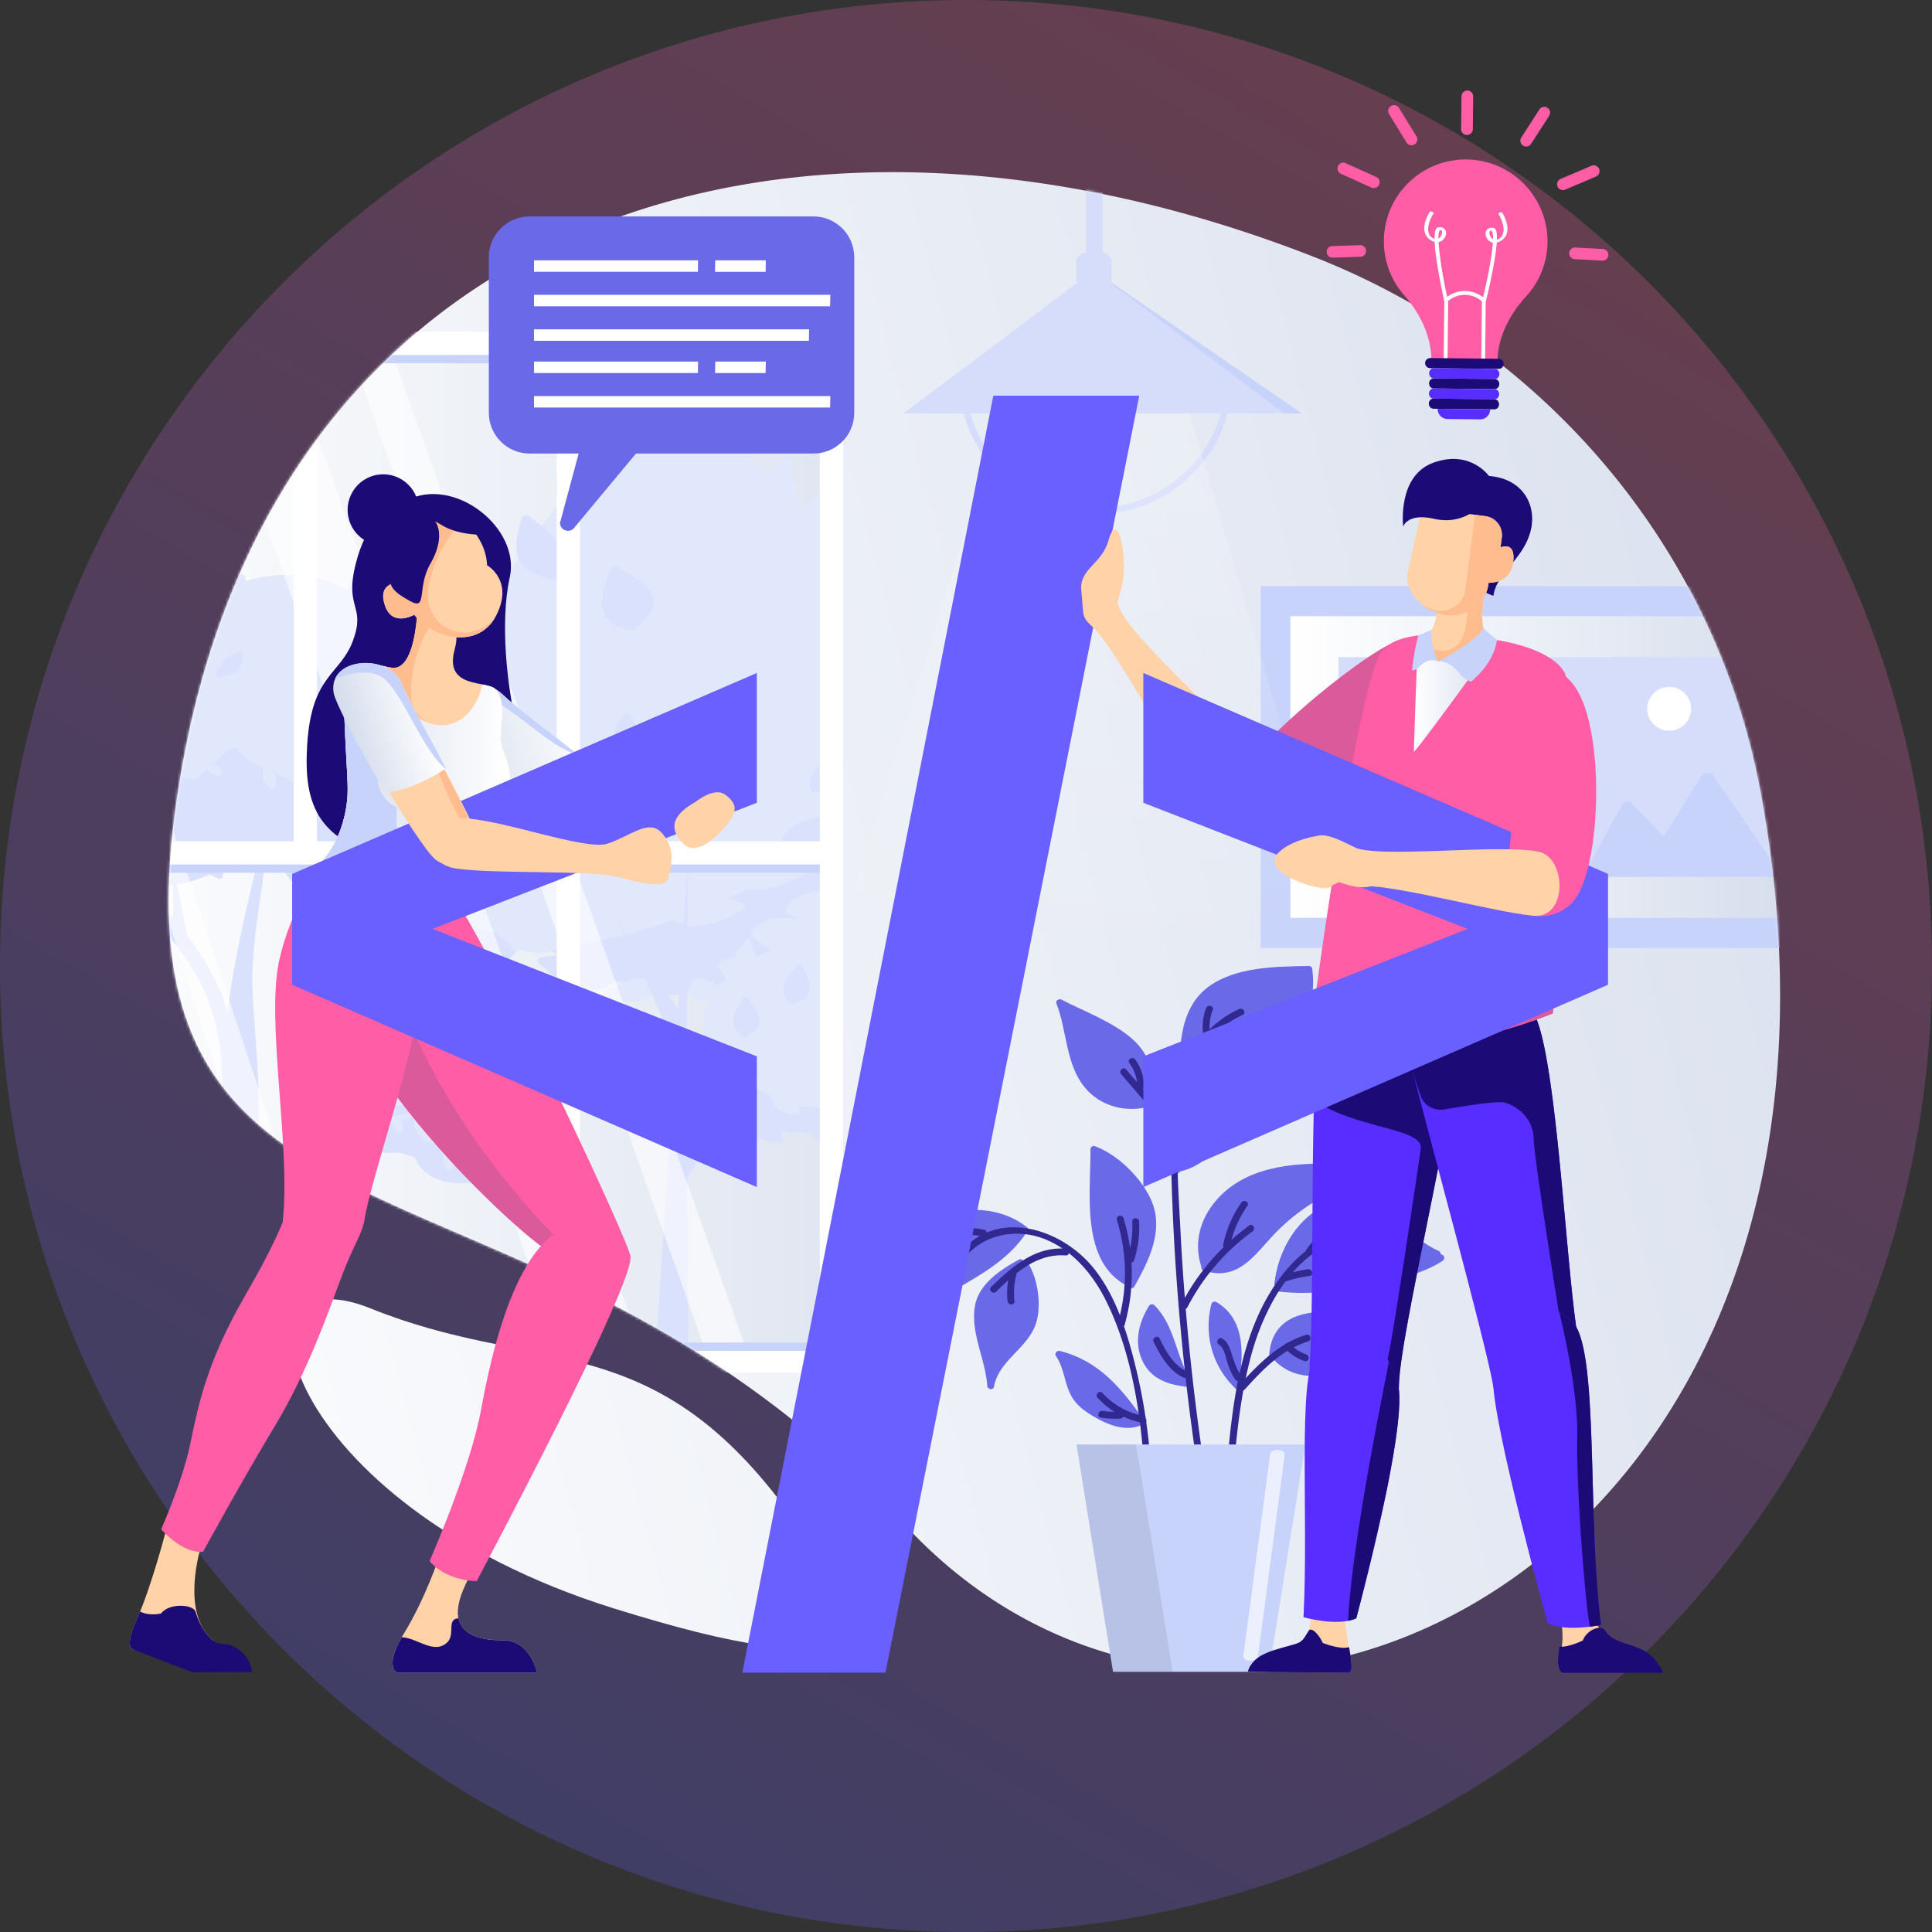 <svg width="681" height="681" fill="none" xmlns="http://www.w3.org/2000/svg"><rect width="100%" height="100%" fill="#333333" stroke="none"/><g clip-path="url('#clip0_91_6350')"><path opacity=".25" d="M340.5 681C528.553 681 681 528.553 681 340.5S528.553 0 340.5 0 0 152.447 0 340.5 152.447 681 340.5 681Z" fill="url('#paint0_linear_91_6350')"/><path d="M620.007 276.237C603.259 191.676 543.439 122.03 463.19 90.573 281.149 19.226 98.918 74.148 64.029 271.074 30.768 458.703 184.857 391.99 318.825 537.353c116.662 126.577 349.827 12.275 302.34-254.972a252.653 252.653 0 0 0-1.158-6.144Z" fill="url('#paint1_linear_91_6350')"/><path d="M130.624 461.196c56.462 22.79 95.472 7.245 141.184 63.911 45.726 56.667 31.545 68.986-55.377 41.855C97.29 529.771 77.976 439.946 130.624 461.196Z" fill="url('#paint2_linear_91_6350')"/><mask id="mask0_91_6350" style="mask-type:luminance" maskUnits="userSpaceOnUse" x="59" y="60" width="569" height="529"><path d="M620.007 276.237C603.259 191.676 543.439 122.03 463.19 90.573 281.149 19.226 98.918 74.148 64.029 271.074 30.768 458.703 184.857 391.99 318.825 537.353c116.662 126.577 349.827 12.275 302.34-254.972a252.653 252.653 0 0 0-1.158-6.144Z" fill="#fff"/></mask><g mask="url('#mask0_91_6350')"><path d="M292.955 124.993H15.047v356.28h277.908v-356.28Z" fill="url('#paint3_linear_91_6350')"/><mask id="mask1_91_6350" style="mask-type:luminance" maskUnits="userSpaceOnUse" x="14" y="121" width="279" height="359"><path d="M14.739 479.733h278.157v-358.7H14.739v358.7Z" fill="#fff"/></mask><g mask="url('#mask1_91_6350')"><path d="M182.716 401.42c-.792-4.282-4.781-5.499-3.769-10.5.571-2.831 2.199-4.209.337-7.172-.968-1.539-2.449-2.683-4.018-3.681 2.082-1.51 3.021-4.355 2.097-6.819-.25-.675-1.1-1.012-1.657-.44a27.196 27.196 0 0 0-3.681 4.722c-.147-1.1-.294-2.199-.558-3.27-.22-.895-.806-1.687-1.789-1.745-1.76-.088-1.789 1.598-1.437 3.138-3.256-2.2-6.438-4.502-9.694-6.673-1.232-.821-2.581-1.627-3.96-2.419.66-.514 1.159-1.335 1.35-2.127.469-1.833-.939-3.402-2.757-2.405-1.056.572-1.995 1.393-2.816 2.317-2.097-.997-4.268-1.921-6.482-2.654.645-.44 1.217-.983 1.554-1.643.616-1.232-.058-2.596-1.437-2.786-1.452-.205-2.801.777-3.828 1.686-.498.44-.909.924-1.29 1.452-7.934-1.525-15.883-.264-21.676 6.717-.337.411-.645.792-.938 1.159-.469-1.555-1.408-2.89-2.787-3.887-.264-.19-.513-.22-.733-.146-.454-.147-.982.102-1.217.542-.235.22-.381.528-.323.924.279 1.745.866 3.373 1.672 4.898a7.102 7.102 0 0 1-1.642.103c-1.555-.073-2.655-.396-4.209.059-2.068.66-3.828 2.229-5.001 4.091a11.392 11.392 0 0 0-.939 1.819c-2.816 7.186 3.212 13.639 8.77 17.261a.794.794 0 0 0 .836.059c7.641 4.604 16.029 11.072 24.96 12.304 1.702.234 3.476-.22 5.104 0 .572.058 5.118 1.408 5.617 1.862.469.411.836 1.672 1.202 2.244 1.643 2.537 3.989 4.224 6.805 5.265 8.814 3.241 26.471 1.202 28.378-9.709.264-1.363.234-2.874-.059-4.546h.015Z" fill="#D5DDFB"/><path d="M182.466 405.571c-.205-.235-.66-.382-.953-.264-6.893 2.83-20.693 9.649-25.723 1.202-.807-1.393-.601-2.244-2.127-3.138-.953-.572-2.346-.557-3.358-1.085-2.845-1.526-4.326-4.371-4.502-7.48-.044-.601-.616-1.188-1.247-.953-2.962 1.027-6.335 2.376-9.488 2.2-4.532-.235-9.327-2.992-8.697-8.242.074-.631-.689-1.115-1.246-.953-10.178 2.991-20.121-2.493-23.098-12.026a11.35 11.35 0 0 0-.939 1.819c-2.816 7.186 3.212 13.638 8.77 17.261a.792.792 0 0 0 .836.058c7.641 4.605 16.029 11.073 24.96 12.305 1.702.234 3.476-.22 5.104 0 .572.058 5.118 1.407 5.617 1.862.469.411.836 1.672 1.202 2.244 1.643 2.537 3.989 4.223 6.805 5.265 8.814 3.241 26.471 1.202 28.378-9.709-.103-.132-.206-.249-.323-.396l.029.03Z" fill="#C8D3FB"/><path d="M115.138 384.027a1.043 1.043 0 0 0-.294-.22c.03-.19.044-.381.088-.572.25-1.246-1.672-1.774-1.906-.528-.631 3.212.014 6.438 2.009 9.049.499.66 1.54.645 1.818-.235.807-2.684.162-5.426-1.701-7.494h-.014ZM139.863 393.296c-.293-.22-.557-.22-.806-.118a19.641 19.641 0 0 1-1.071-3.211c-.293-1.247-2.214-.719-1.921.528.763 3.226 2.229 6.115 4.312 8.696.454.557 1.54.264 1.657-.44.381-2.2-.381-4.106-2.171-5.441v-.014ZM159.002 403.327c-2.083 2.375-4.591 6.467-1.291 9.034.557.439 1.452.352 1.657-.44.484-1.907.558-3.784.279-5.72-.015-.132-.088-.235-.161-.337.308-.411.63-.807.924-1.129.835-.954-.558-2.362-1.408-1.408Z" fill="#D5DDFB"/><path d="M131.02 368.922c-3.153-2.171-3.93 6.76-3.842 8.344-.631.983.689 2.288 1.452 1.32 1.246-1.599 2.2-3.358 2.713-5.324.308-1.187.968-3.461-.308-4.34h-.015ZM147.416 381.505s.044-.044.059-.074c1.892-2.992 2.918-6.233 3.167-9.767.03-.44-.337-.836-.733-.953-2.244-.704-3.241 2.009-3.813 3.71-.968 2.86-1.012 5.852-.425 8.785.249 1.246 2.17.718 1.921-.528-.073-.396-.147-.777-.191-1.173h.015Z" fill="#C8D3FB"/><path d="M151.918 388.265c-.762-.645-1.789.088-1.716.822a.946.946 0 0 0-.117.484c.073 1.877.88 3.622 2.376 4.781.484.381 1.217.41 1.554-.206 1.276-2.332-.381-4.414-2.111-5.881h.014Z" fill="#D5DDFB"/><path d="M174.782 390.494c.102-1.906-1.746-2.537-3.285-1.921-1.438.572-2.802 1.452-4.092 2.405-.968.425-1.921.909-2.83 1.452-.792.469-.528 1.951.498 1.848h.132c.352.264.851.337 1.276-.029 0 0 .029-.015.044-.03 3.182-.058 8.037.103 8.257-3.71v-.015Z" fill="#C8D3FB"/><path d="M57.488 369.42c-1.701-3.754-6.16-9.268-10.632-8.99-.47.015-.953.103-1.452.22-1.584.337-3.27 1.085-4.884 2.024.162-.543.323-1.085.528-1.628.484-1.188-1.437-1.701-1.92-.528a18.827 18.827 0 0 0-1.1 3.813 3.339 3.339 0 0 1-.25.176c-.205-1.364-.367-3.094-1.276-4.033-.733-.748-1.98-.748-2.625.118-.792 1.07-.235 2.507.205 3.593.382.909.792 1.818 1.247 2.698-.455.543-.865 1.085-1.188 1.628-1.012 1.73-1.203 3.432-1.98 4.839l-2.288-2.375c-.674-.704-1.936.014-1.657.967a12.925 12.925 0 0 0 1.672 3.52c-.22.103-.396.22-.645.323-2.024.777-3.183.718-4.664 2.522-1.686 2.039-3.138 5.104-3.857 8.213-.616 2.654-.69 5.353 0 7.538.69 2.156 2.083 4.062 4.15 5.045.851.396 1.643.498 2.581.689 2.127 0 4.107.631 5.955 1.863.322.439.689.806 1.129 1.129 10.324 3.431 11.058-15.619 18.36-19.153.44-.22.558-.601.485-.953 3.578-3.667 6.482-7.993 4.106-13.273v.015Z" fill="#D5DDFB"/><path d="M57.488 369.42c-1.701-3.754-6.16-9.268-10.632-8.989-.47.014-.953.102-1.452.22 0 .014.015.044.044.058 4.56 5.5 5.045 13.61-.073 19.021-1.863 1.965-5.397 2.904-6.087 5.749-.293 1.188.103 2.405.323 3.549.792 4.312-3.798 5.294-7.245 5.807-3.549.543-7.743.147-9.81-3.329-.895-1.51-1.174-3.314-1.805-4.986-.616 2.655-.689 5.353 0 7.538.69 2.156 2.083 4.063 4.15 5.045.851.396 1.643.499 2.582.689 2.126 0 4.106.631 5.954 1.863.323.44.69.806 1.13 1.129 10.324 3.432 11.057-15.619 18.36-19.153.44-.22.557-.601.484-.953 3.578-3.666 6.482-7.993 4.106-13.272l-.029.014Z" fill="#C8D3FB"/><path d="M199.361 294.759c.542-.264 1.07-.528 1.466-.997 2.361-2.787-.542-4.928-2.654-6.409l-7.919-5.588c-2.332-2.859-4.679-5.572-6.776-8.022 2.86-5.279 3.667-10.295 3.036-14.944 2.053-3.109 2.566-6.892 1.393-10.441-.953-2.904-5.221-1.965-5.089.674-1.173-1.862-2.581-3.637-4.165-5.309 1.481-1.261 2.537-3.754 2.889-5.088.132-.499-.161-1.115-.689-1.218-1.437-.308-2.493.455-3.402 1.526-.088.102-.162.205-.25.308-.22.22-.41.469-.586.718l-.836 1.012c-6.262-5.514-14.358-9.679-21.984-12.026-.366-.117-.718-.234-1.085-.351 1.217-2.068 1.599-4.473 1.041-6.893-.175-.763-1.129-.909-1.657-.44-1.349 1.217-2.258 2.728-2.786 4.385-.469-1.745-1.115-3.461-2.053-5.089-.279-.469-.616-.777-.997-.968a24.793 24.793 0 0 0-1.951-2.581c-.455-.528-1.203-.279-1.555.205a7.566 7.566 0 0 0-1.525 4.708l-.176 1.364c-3.329-2.127-6.379-4.752-9.811-8.345a44.639 44.639 0 0 0-4.311-3.857c2.053-1.393-.294-6.101-.983-7.655-.323-.733-1.349-.557-1.716 0-1.012 1.496-1.481 3.08-1.598 4.707a37.324 37.324 0 0 0-6.174-2.933c-9.68-3.607-20.15-3.241-29.918-.396.161-.718.03-1.466-.572-2.053-.924-.924-1.892-.146-2.39.733-.528.939-1.041 1.878-1.555 2.831a73.878 73.878 0 0 0-3.534 1.437c-4.18 1.848-8.066 3.212-12.011 4.194.41-1.114.675-2.17.763-2.669.19-.982.572-2.537-.484-3.182-.998-.616-2.332.293-3.124.909-1.98 1.555-2.933 3.813-3.52 6.189-2.61.381-5.323.631-8.242.733-2.933.103-5.851.44-8.726.924.851-2.229.851-5.353-1.407-6.614-2.61-1.452-5.368 1.76-6.952 3.402-1.965 2.054-3.578 4.4-4.927 6.893a65.694 65.694 0 0 0-16.425 9.327c-1.086.866-2.054 1.599-3.022 2.347-2.595-2.919-5.748-5.06-9.605-6.189-2.992-.88-4.341 3.388-1.907 4.722 1.525 2.097 3.3 3.916 5.368 5.397-3.373 1.511-7.054 1.892-12.466.543-19.02-4.693-31.252.836-39.596 12.289a10.21 10.21 0 0 0-.455-1.745c-.264-.733-1.408-1.071-1.819-.235a9.734 9.734 0 0 0-.894 2.875 11.847 11.847 0 0 0-2.01-2.009c-.058-.074-.131-.118-.204-.162-.103-.073-.191-.161-.294-.234-.293-.22-.704-.162-1.012.044-1.642.718-2.42 2.229-2.669 3.989-1.408 4.297-.69 8.652 1.51 12.436a76.69 76.69 0 0 0-1.202 3.388c-1.906-1.482-4.15-2.376-6.614-2.655-.513-.059-.806.235-.91.601-.234.294-.322.704-.087 1.086a9.006 9.006 0 0 0 6.467 4.15l.088.059c-.25.792-.498 1.554-.733 2.361-.103.058-.205.058-.264.058-9.796 4.459-13.844 9.914-12.246 20.898.88 5.969 1.408 12.715 4.092 17.995-3.857 3.769-7.245 7.714-9.444 12.216l-.352-.264c-.308-1.144-1.379-1.672-2.479-1.598-2.214-.543-3.96 2.287-2.596 4.062-.058 2.786.338 5.631 1.628 7.963l-5-.484c-.94-.088-1.203 1.115-.705 1.701 1.878 2.215 4.517 3.447 7.392 3.535a32.151 32.151 0 0 0 4.091 11.263c3.784 6.54 9.591 11.981 16.03 15.354 11.41 6.013 23.655 3.945 35.842 1.716 10.383-1.862 17.891-9.239 21.367-18.771 7.831 4.458 17.07 1.29 20.957-6.541 8.403 1.862 16.542-.733 22.409-7.362 4.414-4.986 4.766-9.591 6.848-15.619 2.068-5.91.367-4.047 6.013-4.722 2.962-.411 5.866-.308 8.77-.836 7.465-1.305 12.715-4.62 19.446-7.465 3.886-1.613 9.445-5.396 14.108-1.979 1.35.982 2.537 4.78 3.579 6.218 3.167 4.209 7.156 7.464 11.937 9.649 7.362 3.374 16.293 1.144 22.511 6.336 9.342 7.787 15.722 17.422 29.155 18.156 7.568.41 12.612-1.922 16.909-6.072 1.965-1.98 3.784-4.253 5.661-6.893 5.91-8.461 17.584-7.992 16.865-20.751-.249-4.59-2.024-9.269-4.561-13.829l.03-.103Z" fill="#D5DDFB"/><path d="M169.942 342.069c4.708-.703 8.286-2.771 11.468-5.836-.513-1.658-1.51-3.212-2.903-4.62-3.271-3.27-8.096-3.886-12.246-5.294-13.331-4.62-13.844-16.865-13.433-28.994.058-1.818-1.716-2.801-3.271-2.537a44.392 44.392 0 0 1-19.915-.572c-.367-.308-.778-.572-1.144-.938-1.921-1.921-.836-3.989-.983-6.38v-.102s0-.103-.058-.206v-.058c0-.836-.367-1.349-.939-1.716-1.555-1.349-4.517-.777-4.253 1.76a.574.574 0 0 1 .059.308c-.162 1.642-1.35 2.376-2.86 2.625-1.569-.528-2.845-1.731-4.048-3.007-1.114-1.202-1.73-2.243-1.892-3.93-.102-1.07-.058-2.038-.308-3.094-.073-.308-.308-.484-.571-.602 0-.821-1.276-1.363-1.863-.483-1.041 1.554-1.232 3.358-.748 4.986-.381-.367-.763-.704-1.129-1.085-2.332-2.391-4.048-5.705-7.01-7.465-6.233-3.784-12.759-4.209-17.892-10.427-.88-1.085-2.742-.939-3.622 0-3.417 3.314-7.42 7.054-11.835 10.324-2.963 0-5.705-.777-7.157-3.417-1.554-2.801-5.543-.572-4.62 2.127-.102.674.06 1.408.778 2.023 4.047 3.373-3.27 6.483-5.705 7.157-.47.103-.777.308-1.041.572-6.116.88-12.246-.572-17.79-6.174-1.085-1.041-2.64-.939-3.68 0-7.01 5.969-6.644 14.211-11.571 20.957-3.843 3.065-17.79-.983-16.19 1.921a11.538 11.538 0 0 0 5.088 4.663c-1.862.514-3.68 1.086-5.397 1.922-7.464 3.739-10.427 9.957-20.546 4.825-1.35-1.35-2.596-2.904-3.417-4.767-1.408-3.006-5.91-.366-4.517 2.64.88 1.863 2.068 3.52 3.417 5.089.733 13.844.367 29.257-14.005 36.37-12.04 5.91-25.049 2.698-36.678-2.493 3.783 6.541 9.59 11.981 16.029 15.355 8.462 4.458 17.378 4.472 26.398 3.27a16.695 16.695 0 0 0-.91 1.936c-.337.894.646 1.408 1.335 1.114.278.191.645.279 1.026.103 1.907-.88 3.432-2.317 4.473-4.092 1.174-.205 2.347-.41 3.505-.63a26.55 26.55 0 0 0 11.542-5.089c.41.909 1.07 1.554 2.185 1.393a1.48 1.48 0 0 0 .69-.293c.469-.03.938-.338.967-.939.059-1.232.03-2.449-.029-3.666 2.596-2.904 4.649-6.365 6.027-10.163 7.832 4.458 17.07 1.29 20.957-6.541 2.39.528 4.767.66 7.069.484.044.675.161 1.349.425 1.994.206.499.66.719 1.1.66.352.308.85.382 1.232-.088a9.581 9.581 0 0 0 1.774-3.402c4.034-1.203 7.744-3.534 10.809-7.01 4.414-4.986 4.766-9.591 6.849-15.619 2.067-5.91.366-4.047 6.012-4.722 2.963-.41 5.867-.308 8.77-.836 3.77-.66 6.952-1.818 10.06-3.182 1.1.645 2.26 1.173 3.506 1.51.63.176 1.232-.308 1.26-.953.03-.777-.366-1.408-1.011-1.833a2.317 2.317 0 0 0-.484-.205c.91-.426 1.833-.866 2.772-1.306.132.338.293.66.454.983.44.821 1.526.499 1.819-.235.25-.63.367-1.29.425-1.95.22-.088.425-.191.645-.293 3.887-1.614 9.445-5.397 14.109-1.98 1.349.982 2.537 4.781 3.578 6.218a30.77 30.77 0 0 0 10.412 8.828 29.415 29.415 0 0 0 3.505 5.441c.44.543 1.555.279 1.658-.44a8.465 8.465 0 0 0-.118-2.991c2.743.689 5.602.938 8.389 1.305-.132 1.54.396 3.094 1.584 4.223.513.484 1.495.323 1.657-.44a9.512 9.512 0 0 0 .132-3.211c2.61.557 5.089 1.466 7.23 3.255 9.224 7.7 15.589 17.203 28.715 18.112 1.979 1.276 4.135 2.185 6.496 2.625.866.162 1.804-.968.968-1.657a19.913 19.913 0 0 0-1.584-1.159l.015.044Z" fill="#C8D3FB"/><path d="M95.911 269.285c-.102-.205-.293-.322-.528-.396v-.044c.396-1.217-1.51-1.745-1.906-.528-.88 2.669-1.32 6.013.454 8.198.03.044.074.088.118.132.41.47.88.909 1.525 1.232.513.264 1.35.073 1.452-.586.44-2.802.073-5.427-1.13-8.008h.015ZM73.723 268.567c-.734-.367-1.804.454-1.305 1.393.923 1.76 2.463 3.006 4.34 3.652.763.264 1.364-.528 1.218-1.218-.426-2.097-2.186-3.563-4.253-3.813v-.014ZM61.946 280.02a25.174 25.174 0 0 0-6.438-6.086c-1.07-.704-2.068 1.012-.997 1.716.91.601 1.775 1.276 2.581 1.995-.117-.03-.234-.088-.352-.118h-.132c-.572-.117-1.202.176-1.129.91.015.176 0 .352.03.528-.294-.015-.573.073-.763.278 0-.088 0-.176-.015-.278-.03-1.144-1.584-1.306-1.95-.264-1.218 3.461-1.056 7.435 2.273 9.62.557.367 1.276 0 1.452-.587a22.511 22.511 0 0 0 1.085-6.731 5 5 0 0 0 3.769.469c.557-.161.982-.938.586-1.452ZM138.661 294.246c-.147-.733-1.027-1.276-1.599-.543-1.774 2.288-3.637 5.588-1.085 8.066.572.557 1.393.249 1.657-.44a29.175 29.175 0 0 0 1.555-6.013 1.021 1.021 0 0 0-.543-1.07h.015ZM154.587 308.28c-.146-.234-.41-.396-.777-.352-1.32.118-2.61.646-3.27 1.863-.602 1.129-.382 2.464.454 3.388.367.396 1.042.366 1.408 0a17.865 17.865 0 0 0 2.699-3.505c.352-.602 0-1.174-.499-1.379l-.015-.015ZM165.029 322.946a.926.926 0 0 0-.938-.44 49.716 49.716 0 0 1-.822-4.869c-.146-1.261-2.126-1.276-1.98 0 .323 2.845.792 5.719 1.658 8.447.528 1.628 1.202 2.889 2.83 3.579.557.234 1.335-.367 1.261-.954-.249-2.097-.88-3.959-2.009-5.749v-.014Z" fill="#D5DDFB"/><path d="M65.994 238.62c-.205-1.437-.983-5.807-2.904-6.071-1.936-.264-2.39 3.079-2.552 4.297-.351 2.786.338 5.499 1.804 7.875.03.044.059.059.088.103.03.22.044.44.074.645.117.968 1.26 1.349 1.848.498 1.51-2.185 2.023-4.736 1.642-7.362v.015ZM85.866 230.73c0-.675-.631-1.085-1.262-.953-3.666.792-6.614 3.432-7.934 6.907-.088.118-.19.22-.278.337-.206.294-.176.587-.059.836.073.719.997 1.042 1.57.66 4.37.103 7.89-3.329 7.933-7.772l.03-.015ZM111.413 250.118c-.426-.69-1.262-.587-1.716 0-1.936 2.537-2.493 5.631-1.687 8.696.03.118.088.206.147.293.191 1.218.704 2.318 1.73 3.095.558.425 1.262-.059 1.452-.587 1.379-3.783 2.347-7.86.074-11.497ZM139.027 231.903c-2.067-.014-4.898.22-6.848.998-1.525.601-2.655 1.642-3.241 3.123-.631.572-.983 1.291-.866 2.156.602 4.253 8.198-.22 9.9-1.129 1.246-.66 2.595-1.584 2.874-3.08.264-1.422-.499-2.068-1.819-2.082v.014ZM160.395 257.26c-2.801-1.54-5.896-2.273-9.093-2.053-1.598.117-2.185 1.73-1.774 2.859.044.396.235.792.674 1.144 2.772 2.2 6.351 2.992 9.724 1.672 1.495-.587 2.097-2.742.469-3.622ZM169.106 283.965c-1.906-1.114-3.212.851-3.769 2.361-.601 1.599-.865 3.3-.909 5.001-.044 1.995 2.346 2.405 3.432 1.291.249-.088.484-.235.674-.455.968-1.144 1.628-2.405 1.848-3.901.22-1.452.176-3.461-1.261-4.311l-.015.014Z" fill="#C8D3FB"/><path d="M182.774 302.458c-1.261-1.496-3.212-2.302-5.162-2.185-1.071.074-1.98.865-1.98 1.98 0 .205.059.411.132.601-.015.044-.058.088-.073.132-.293 1.086.366 2.083 1.378 2.435 1.584.557 3.183.601 4.825.337 1.613-.249 1.716-2.302.88-3.314v.014Z" fill="#D5DDFB"/><path d="M161.524 385.963c-11.175 2.903-22.467 4.385-33.979 4.605 2.199-2.787 3.329-14.299 1.642-11.425-3.872 6.57-8.653 12.305-14.137 17.232 1.085-3.329-4.576-12.48-4.121-9.21.806 5.72-1.467 11.161-5.676 14.988-.718.646-10.06 5.163-15.325 6.966.352-3.241.454-4.326.733-7.596 1.496-17.261-.718-33.848-1.598-51.036-.983-19.373 4.605-40.285 6.086-62.283.22-3.315-13.258 48.087-14.827 69.088a65.34 65.34 0 0 0-3.886-10.691c-2.83-6.042-6.468-11.615-10.515-16.88.117-.293-5.514-28.319-5.295-24.975.411 6.306.5 12.627.397 18.948-4.473-5.221-19.96-13.859-17.643-11.454 12.554 13.008 25.855 26.706 31.413 44.363 2.933 9.342 3.725 19.329 3.535 29.33-11.498-.234-21.06-1.305-34.17-8.535 9.459 8.697 21.206 13.434 34.008 13.727-.322 6.541-.982 13.023-1.671 19.3-3.579 32.249-4.239 86.437-4.019 120.05-.528 1.32-.147 2.948 1.613 3.329 5.148 1.115 9.68 1.569 15.003 1.408 1.584-.044 2.728-1.555 2.508-3.285-3.99-30.651-6.086-84.018-2.552-114.918 13.331-4.135 24.99-11.527 34.258-21.484.352.205.748.337 1.247.337 13.008.015 40.183-10.72 36.942-9.885l.029-.014Z" fill="#C8D3FB"/><path d="M160.175 292.75c4.092 18.346 14.827 31.149 31.882 41.165 10.911 6.409 24.389 11.674 40.359 16.543 1.115.323 9.064.22 10.559-.059 46.768-8.74 69.983-48.85 72.99-83.768 1.437-17.012-1.423-34.244-8.125-50.449-6.232-15.047-15.765-29.243-28.245-41.605-10.589-10.472-29.404-28.686-48.924-24.345-10.002 2.229-16.865 9.694-22.892 15.839-6.834 6.966-13.17 14.24-18.845 21.807-23.509 31.325-36.942 68.443-28.774 104.857l.015.015Z" fill="#D5DDFB"/><path d="M192.057 333.93c10.911 6.409 24.389 11.674 40.359 16.543 1.115.322 9.064.22 10.559-.059 46.768-8.741 69.983-48.85 72.99-83.768 1.437-17.012-1.423-34.244-8.125-50.449.91 13.859-1.613 28.363-4.546 41.899-3.109 14.386-8.521 28.685-19.666 40.52-11.234 11.938-28.04 19.065-44.803 25.136-14.988 5.412-30.518 9.328-46.768 10.193v-.015Z" fill="#C8D3FB"/><path d="M291.503 218.265c.176.219.396.322.616.395.367.382.997.616 1.716.382 4.693-1.54 9.356-2.948 11.6-6.849 2.728-4.752.616-10.324-.63-15.149-.206-.807-1.54-1.364-2.406-.734-7.171 5.236-17.745 13.786-10.911 21.94l.015.015ZM278.612 195.167c.176.205.396.322.616.396.367.381.983.616 1.716.381 4.693-1.54 9.357-2.948 11.6-6.849 2.728-4.751.616-10.324-.63-15.149-.206-.807-1.54-1.364-2.405-.733-7.172 5.235-17.745 13.785-10.911 21.939l.014.015ZM264.812 183.625c.176.205.396.323.616.396.367.381.997.616 1.716.381 4.693-1.54 9.356-2.947 11.6-6.834 2.728-4.751.616-10.324-.63-15.149-.206-.807-1.54-1.364-2.405-.733-7.172 5.235-17.76 13.785-10.911 21.939h.014ZM249.428 169.224c.206.19.44.278.675.337.425.352 1.085.513 1.774.205 4.4-1.994 8.8-3.872 10.383-7.963 1.936-5.001-1.07-10.31-3.079-14.959-.338-.777-1.746-1.202-2.508-.484-6.262 5.925-15.369 15.472-7.245 22.878v-.014ZM173.476 196.325c-.865-.63-2.199-.073-2.405.733-1.246 4.825-3.358 10.398-.63 15.15 2.229 3.901 6.907 5.309 11.6 6.848.733.235 1.349 0 1.716-.381.234-.073.44-.191.616-.396 6.848-8.168-3.74-16.704-10.911-21.939l.014-.015Z" fill="#D5DDFB"/><path d="M186.353 181.851c-.866-.631-2.2-.074-2.406.733-1.246 4.825-3.358 10.398-.63 15.149 2.229 3.901 6.907 5.309 11.6 6.849.733.234 1.349 0 1.716-.381.235-.074.44-.191.616-.396 6.849-8.169-3.74-16.704-10.911-21.94l.015-.014Z" fill="#C8D3FB"/><path d="M200.167 161.671c-.865-.631-2.2-.073-2.405.733-1.246 4.825-3.358 10.398-.63 15.15 2.229 3.901 6.907 5.309 11.6 6.834.733.234 1.349 0 1.716-.382.22-.073.44-.19.616-.396 6.848-8.168-3.74-16.703-10.911-21.939h.014ZM219.203 146.346c-.763-.719-2.171-.294-2.508.484-2.024 4.648-5.015 9.957-3.08 14.958 1.584 4.092 5.984 5.969 10.383 7.963.69.308 1.335.147 1.775-.205.235-.044.469-.132.675-.337 8.11-7.406-.983-16.953-7.245-22.878v.015ZM234.631 157.917c.249.161.499.205.748.22.498.278 1.188.352 1.789-.059 3.857-2.61 7.743-5.104 8.345-9.357.733-5.191-3.461-9.972-6.527-14.254-.513-.719-1.994-.924-2.581-.103-4.766 6.746-11.483 17.452-1.774 23.538v.015Z" fill="#D5DDFB"/><path d="M275.225 297.457a.83.83 0 0 0 .117.631c-.059.484.205.983.938 1.203 4.767 1.378 9.416 2.845 14.387 1.173 6.072-2.039 9.283-7.274 12.48-11.498.543-.704.03-1.833-1.144-1.833-9.767 0-24.843.645-26.793 10.324h.015Z" fill="#C8D3FB"/><path d="M254.708 305.333a.85.85 0 0 0-.25.601c-.337.411-.381.953.147 1.408 3.461 2.933 6.775 5.91 12.158 6.203 6.584.352 12.436-3.167 17.701-5.778.88-.44 1.07-1.613.029-2.038-8.711-3.491-22.526-8.33-29.785-.396ZM232.255 318.18a.85.85 0 0 0-.249.601c-.323.411-.382.953.146 1.408 3.461 2.933 6.776 5.91 12.158 6.203 6.585.352 12.436-3.168 17.701-5.778.895-.44 1.071-1.628.029-2.038-8.711-3.491-22.526-8.33-29.785-.396Z" fill="#D5DDFB"/><path d="M285.476 277.571a.89.89 0 0 0 .278.587c.074.484.455.938 1.247 1.026 5.03.558 9.958 1.203 14.372-1.246 5.397-3.007 7.142-8.653 9.151-13.316.337-.778-.455-1.789-1.598-1.599-9.548 1.643-24.125 4.766-23.45 14.548Z" fill="#C8D3FB"/><path d="M253.681 339.43a.865.865 0 0 0-.337.41c-.337.264-.513.66-.22 1.071 1.892 2.713 3.666 5.411 7.626 6.423 4.839 1.232 10.046-.528 14.592-1.701.762-.205 1.188-1.056.498-1.525-5.69-3.886-14.856-9.547-22.159-4.693v.015Z" fill="#D5DDFB"/><path d="M160.043 221.403c-1.027-.455-2.156.323-2.127 1.144.176 4.913-.264 10.72 3.755 14.856 3.299 3.388 8.256 3.916 13.257 4.561.778.103 1.32-.235 1.569-.689.206-.118.382-.264.499-.499 4.312-9.195-8.447-15.589-16.953-19.402v.029ZM142.386 241.993c-1.173 0-1.687 1.115-1.144 1.833 3.197 4.224 6.409 9.445 12.48 11.498 4.972 1.672 9.621.205 14.387-1.173.748-.22.997-.719.938-1.203.103-.176.176-.381.118-.63-1.936-9.68-17.027-10.31-26.794-10.325h.015Z" fill="#C8D3FB"/><path d="M148.399 304.937c-1.159.176-1.379 1.364-.675 1.965 4.18 3.637 8.609 8.286 15.076 9.356 5.294.88 9.488-1.276 13.829-3.358.675-.323.807-.851.631-1.32a.802.802 0 0 0-.044-.631c-4.282-9.195-19.241-7.493-28.817-5.998v-.014ZM172.67 324.398c-1.159.176-1.379 1.364-.675 1.965 4.18 3.637 8.609 8.286 15.061 9.356 5.295.88 9.489-1.276 13.83-3.358.674-.323.806-.865.631-1.32a.807.807 0 0 0-.044-.631c-4.283-9.195-19.241-7.494-28.818-5.998l.015-.014Z" fill="#D5DDFB"/><path d="M190.62 337.494c-1.158.176-1.378 1.349-.674 1.965 4.179 3.652 8.608 8.286 15.076 9.356 5.294.88 9.488-1.275 13.829-3.358.675-.323.807-.85.631-1.32a.804.804 0 0 0-.044-.63c-4.283-9.196-19.241-7.494-28.818-5.998v-.015Z" fill="#C8D3FB"/><path d="M212.853 349.959c-.572.367-.264 1.086.366 1.262 3.696 1.056 7.92 2.595 11.938 1.671 3.285-.762 4.825-2.947 6.453-5.132.249-.338.132-.675-.147-.895a.698.698 0 0 0-.264-.352c-5.851-4.136-13.565.352-18.346 3.432v.014ZM256.805 349.959c.484.367.22 1.086-.308 1.262-3.139 1.056-6.717 2.595-10.119 1.671-2.787-.762-4.092-2.947-5.485-5.132-.22-.338-.103-.675.132-.895a.668.668 0 0 1 .22-.352c4.957-4.136 11.498.352 15.56 3.432v.014Z" fill="#D5DDFB"/><path d="M151.889 263.654c-1.144-.235-1.994.748-1.701 1.54 1.73 4.722 3.138 10.441 8.344 13.638 4.268 2.625 9.24 2.156 14.284 1.79.792-.059 1.203-.484 1.306-.968a.968.968 0 0 0 .322-.587c1.262-9.752-13.125-13.419-22.555-15.413Z" fill="#C8D3FB"/><path d="M151.889 279.742c-1.144-.235-1.994.733-1.701 1.54 1.73 4.722 3.138 10.441 8.344 13.638 4.268 2.626 9.24 2.156 14.284 1.79.792-.059 1.203-.499 1.306-.968a.968.968 0 0 0 .322-.587c1.262-9.752-13.125-13.419-22.555-15.413ZM265.091 327.785a.854.854 0 0 0-.25.602c-.337.41-.395.953.147 1.407 3.432 2.948 6.717 5.94 12.114 6.263 6.584.396 12.465-3.095 17.745-5.691.894-.44 1.085-1.613.044-2.038-8.682-3.534-22.453-8.447-29.786-.543h-.014Z" fill="#D5DDFB"/><path d="M277.395 319.998a.844.844 0 0 0-.103.631c-.234.454-.161.997.47 1.363 4.077 2.391 8.007 4.84 13.389 4.341 6.556-.601 11.498-4.898 16.088-8.227.777-.557.689-1.745-.44-2.009-9.371-2.171-24.066-4.942-29.389 3.901h-.015ZM219.672 176.644c.176.088.338.103.484.103.337.147.777.147 1.115-.132 2.17-1.848 4.385-3.637 4.37-6.335-.015-3.3-3.08-6.043-5.382-8.55-.396-.426-1.335-.47-1.628.088-2.376 4.487-5.602 11.585 1.041 14.841v-.015ZM183.566 251.511c.191.044.352.029.499 0 .381.073.792-.015 1.026-.367 1.467-2.244 2.992-4.429 2.068-7.024-1.129-3.168-5.015-5.177-8.08-7.099-.514-.322-1.438-.161-1.54.426-.763 4.839-1.467 12.348 6.027 14.078v-.014Z" fill="#D5DDFB"/><path d="M218.69 266.455a.836.836 0 0 0 .469.147 1.11 1.11 0 0 0 1.129 0c2.493-1.584 4.986-3.109 5.47-5.779.572-3.255-1.965-6.335-3.798-9.063-.308-.454-1.247-.601-1.613-.102-3.153 4.179-7.611 10.837-1.628 14.812l-.029-.015Z" fill="#C8D3FB"/><path d="M260.603 230.437c.117.234.293.381.484.498.249.44.792.778 1.569.69 5.001-.646 9.958-1.174 13.258-4.561 4.033-4.136 3.578-9.943 3.754-14.856.029-.822-1.1-1.613-2.126-1.144-8.492 3.798-21.25 10.207-16.953 19.402l.014-.029Z" fill="#D5DDFB"/><path d="M221.227 221.931c.337.073.63.059.909.015.66.117 1.452.014 1.994-.484 3.462-3.256 6.996-6.424 6.233-10.339-.924-4.781-7.274-7.993-12.187-11.043-.821-.514-2.566-.323-2.933.542-3.094 7.157-7.024 18.302 5.969 21.324l.015-.015Z" fill="#C8D3FB"/><path d="M254.077 184.916c.132.205.308.337.499.44a1.78 1.78 0 0 0 1.466.674c4.312-.073 8.594-.073 11.014-2.464 2.962-2.933 1.774-7.567 1.247-11.453-.088-.646-1.188-1.364-2.024-1.1-6.937 2.273-17.261 6.247-12.202 13.903ZM255.808 277.762c.132.205.308.337.498.44.279.381.792.689 1.467.674 4.311-.073 8.594-.073 11.013-2.463 2.963-2.933 1.775-7.568 1.247-11.454-.088-.645-1.188-1.364-2.024-1.1-6.937 2.273-17.261 6.247-12.201 13.903ZM251.232 350.517c-3.945 6.056-4.4 12.744-2.258 20.663 1.378 5.06 3.813 10.633 7.083 16.851.235.44 2.566 2.874 3.08 3.27 16.014 12.26 33.965 9.005 44.597.821 5.177-3.989 9.166-9.371 11.747-15.692 2.405-5.866 3.593-12.539 3.432-19.637-.147-6.027-.514-16.63-7.392-21.558-3.519-2.522-7.596-2.713-11.072-2.977-3.93-.308-7.802-.381-11.571-.161-15.575.865-29.844 6.379-37.661 18.42h.015Z" fill="#D5DDFB"/><path d="M248.974 371.18c1.378 5.06 3.813 10.633 7.083 16.851.235.44 2.566 2.874 3.08 3.27 16.014 12.26 33.965 9.005 44.597.821 5.177-3.989 9.166-9.371 11.747-15.692-3.608 3.901-8.389 6.893-13.038 9.518-4.927 2.787-10.485 4.84-17.026 4.458-6.599-.381-13.463-3.739-20.033-7.362-5.866-3.241-11.468-7.054-16.41-11.878v.014Z" fill="#C8D3FB"/><path d="M279.008 328.636c-.058-.645-.762-.997-1.173-.748-2.42 1.452-5.456 2.845-6.409 6.028-.777 2.595.338 5.235 1.408 7.919.161.425.484.586.777.601a.587.587 0 0 0 .382.103c5.807-.396 5.47-8.579 5.001-13.903h.014ZM264.475 331.642c-.235-.601-1.027-.733-1.335-.381-1.892 2.097-4.385 4.326-4.355 7.641.014 2.713 1.848 4.913 3.666 7.171.279.352.645.425.924.337a.72.72 0 0 0 .396 0c5.441-2.082 2.713-9.796.719-14.753l-.015-.015ZM282.279 391.887c.22.572-.279 1.13-.748 1.071-2.787-.425-6.101-.557-8.272-2.992-1.774-1.994-1.862-4.678-2.023-7.391-.03-.425.19-.689.454-.792a.568.568 0 0 1 .308-.235c5.397-1.701 8.477 5.559 10.281 10.339Z" fill="#D5DDFB"/><path d="M264.944 391.36a.994.994 0 0 0-.454.205c-.367.088-.719.337-.792.748-.44 2.654-.968 5.265.923 7.274 2.303 2.449 6.659 2.728 10.252 3.256.601.088 1.393-.426 1.231-.998-1.231-4.736-3.607-11.908-11.16-10.485ZM285.402 394.718c-.161.118-.249.25-.322.396-.294.25-.499.616-.382 1.027.763 2.581 1.438 5.162 4.004 6.13 3.138 1.202 7.186-.455 10.647-1.54.587-.191 1.056-.997.675-1.437-3.183-3.725-8.448-9.137-14.622-4.561v-.015ZM278.216 353.215c.132.132.264.205.396.264.264.249.631.396 1.012.279 2.42-.836 4.84-1.584 5.588-3.916.909-2.845-.983-6.291-2.288-9.268-.22-.499-1.027-.866-1.437-.499-3.329 3.036-8.125 8.007-3.271 13.155v-.015ZM261.439 365.05a.93.93 0 0 0 .44.176c.293.191.689.279 1.041.088 2.229-1.247 4.473-2.42 4.796-4.84.396-2.962-2.083-6.012-3.901-8.711-.308-.454-1.173-.674-1.496-.234-2.728 3.578-6.57 9.327-.865 13.521h-.015Z" fill="#C8D3FB"/><path d="M283.085 369.64a.966.966 0 0 0-.161.44c-.176.308-.249.704-.044 1.041 1.349 2.171 2.64 4.356 5.074 4.561 2.977.25 5.91-2.376 8.506-4.326.44-.323.616-1.203.161-1.511-3.71-2.551-9.635-6.1-13.55-.205h.014Z" fill="#D5DDFB"/><path d="M242.403 305.069s-2.126 211.914 4.752 291.488h-23.743s17.466-271.881 19.006-291.488h-.015Z" fill="#C8D3FB"/><path d="M239.309 356.016s-19.241-25.738-24.08-36.209c0 0 19.387 38.497 22.966 51.828l1.114-15.619ZM239.236 402.286s13.741-12.979 28.627-26.149c0 0-18.948 28.451-27.513 41.767l-1.114-15.618ZM240.086 345.017s11.219-15.12 14.123-21.397c0 0-11.307 22.776-13.448 30.768l-.675-9.371Z" fill="#C8D3FB"/></g><path opacity=".31" d="M14.739 479.733h278.157v-358.7H14.739v358.7Z" fill="#fff"/><path opacity=".6" d="M196.252 473.251h29.11L101.616 125.139H72.491l123.761 348.112ZM247.668 473.251h14.563L138.47 125.139h-14.562l123.76 348.112ZM106.162 473.251h14.563L18.097 162.785l-3.109 20.224 91.174 290.242Z" fill="#fff"/><path d="M288.966 484.353h8.213V116.912h-8.213v367.441ZM196.237 482.504h8.213v-363.73h-8.213v363.73Z" fill="#fff"/><path d="M10.808 116.912v8.213H297.18v-8.213H10.809ZM10.823 475.612v8.212h286.37v-8.212H10.823Z" fill="#fff"/><path d="M103.523 482.504h8.212v-363.73h-8.212v363.73Z" fill="#fff"/><path d="M297.179 296.533H10.809v8.213h286.37v-8.213Z" fill="#fff"/><path d="M288.922 307.635v-2.889H19.065v2.889h269.857ZM288.937 476.154v-2.904H19.08v2.904h269.857ZM289.01 128.043v-2.904H18.992v2.904H289.01ZM444.345 334.135h211.563V206.591H444.345v127.544Z" fill="#C8D3FB"/><path d="M454.846 323.518h190.561V217.194H454.846v106.324Z" fill="url('#paint4_linear_91_6350')"/><path d="M471.784 309.102h156.685v-77.463H471.784v77.463Z" fill="#D5DDFB"/><path d="m628.483 309.102-24.681-35.828a2.33 2.33 0 0 0-3.887.073l-13.58 21.514-10.896-11.556c-1.085-1.144-2.977-.909-3.74.469l-13.932 25.313h70.716v.015Z" fill="#C8D3FB"/><path d="M580.63 249.854a7.73 7.73 0 1 0 15.46-.003 7.73 7.73 0 0 0-15.46.003ZM523.142 252.537c.396.836 1.261.939 2.068 1.1 2.918.557 6.365.264 9.342.323 1.818.029 3.637 0 5.441.014 1.804.807 3.725 1.614 5.719 1.555 2.185-.059 3.975-1.379 6.16-1.569 1.29-.103 5.059.396 4.003-2.273-1.202-3.021-8.154-2.361-10.559-3.109-1.29-.396-2.185-.616-3.534-.792-1.701-.235-1.379-.294-2.889-1.247-.733-.469-1.115-.733-1.877-.997a5.742 5.742 0 0 0-4.297.205c-1.54.704-2.215 2.332-3.887 2.787-1.378.381-7.318.586-5.704 3.989l.014.014ZM502.845 259.298c2.567.836 5.676 1.07 8.345.807 1.54-.147 4.018-.294 5.147-1.511.822-.88.748-2.112-.131-2.948-.807-.762-1.79-.762-2.758-.528-1.715-.718-3.446-1.232-5.367-.938-.748.117-1.423.542-2.215.498-.615-.029-1.349-.498-1.95-.586-.704-.118-1.408-.147-2.083.102-3.226 1.232-1.378 4.312.998 5.089l.014.015Z" fill="#fff"/><path d="m539.465 309.102-15.414-27.557c-.527-.953-1.906-.982-2.478-.044l-11.688 19.065-4.957-7.699c-.616-.939-2.024-.851-2.508.161l-7.626 16.088-12.832-29.785c-.513-1.203-2.229-1.144-2.669.088l-7.523 21.162v8.535h67.665l.03-.014Z" fill="#C8D3FB"/><path d="M386.212 181.264c-26.603 0-48.234-21.646-48.234-48.235h2.273c0 25.342 20.619 45.976 45.976 45.976 25.356 0 45.975-20.619 45.975-45.976h2.274c0 26.603-21.646 48.235-48.235 48.235h-.029Z" fill="#D5DDFB"/><path d="M385.552 95.295 324.72 145.7h134.144l-73.312-50.405Z" fill="#C8D3FB"/><path opacity=".22" d="m355.327 138.587-64.264 207.104h186.851L417.2 138.587h-61.873Z" fill="url('#paint5_linear_91_6350')"/><path d="M382.766 59.923V110.81h5.91V62.577l-5.91-2.654Z" fill="#D5DDFB"/><path d="M382.81 101.968h5.822c3.857 0 6.995 3.139 6.995 6.996v14.46h-19.798v-14.46c0-3.857 3.138-6.996 6.995-6.996h-.014Z" fill="#FFBF5B"/><path d="M396.991 147.401c0-6.364-5.162-11.526-11.527-11.526-6.365 0-11.527 5.162-11.527 11.526 0 6.365 5.162 11.527 11.527 11.527 6.365 0 11.527-5.162 11.527-11.527Z" fill="#D5DDFB"/><path d="M385.611 154.617c-2.728-.499-6.482-2.64-7.186-5.529-.25-1.027-1.848-.587-1.584.44.836 3.446 5.03 6.071 8.33 6.673 1.041.19 1.481-1.408.44-1.584Z" fill="#fff"/><path d="M385.552 95.295 318.487 145.7h134.144l-67.079-50.405Z" fill="#D5DDFB"/><path d="M382.795 89.063h5.529a3.473 3.473 0 0 1 3.475 3.475v5.53a3.457 3.457 0 0 1-3.461 3.46h-5.528a3.457 3.457 0 0 1-3.461-3.46v-5.53a3.458 3.458 0 0 1 3.461-3.46l-.015-.015Z" fill="#D5DDFB"/></g><path d="M462.53 341.38c-.073-.513-.689-.895-1.158-.88-11.395.191-25.679.22-35.329 7.259-8.99 6.57-10.339 18.156-10.134 28.466.015 1.1 1.247 1.408 1.936.938.029 0 .059.044.088.059 23.949 8.96 48-10.72 44.597-35.842ZM407.33 388.001c.088-7.934-1.76-15.956-7.846-21.455-6.981-6.306-17.085-9.914-25.342-14.196-.836-.44-2.185.308-1.774 1.364 3.739 9.503 3.212 21.118 9.811 29.36 5.602 7.024 15.091 9.385 23.508 6.79.426-.132.66-.426.763-.748.469-.118.88-.484.88-1.115ZM480.994 413.856c-5.602-4.341-12.832-3.901-19.608-3.608-7.523.323-15.076 1.482-21.939 4.737-11.938 5.676-20.326 18.215-16 31.472-.102.557.103 1.188.807 1.408 11.38 3.593 16.865-4.004 23.714-11.556 8.77-9.694 20.032-16.587 32.483-20.429.778-.235 1.291-1.423.528-2.024h.015Z" fill="#6A6AE8"/><path d="M508.228 442.189a2.838 2.838 0 0 1-.44-.19c-4.825-2.068-9.152-6.013-13.551-9.797 0-.014-.03-.014-.044-.044-4.81-4.15-9.709-8.095-15.428-9.122-.044-.029-.103-.029-.147-.029-2.625-.484-5.426-.308-8.506.704-12.172 4.062-19.666 16.733-20.868 28.935-.015.293.073.528.19.704l-.073.19c-.191.675.161 1.57 1.085 1.687 10.442 1.232 20.678.015 30.885-2.127 9.063-1.906 19.3-3.461 27.175-8.696.924-.601.675-1.819-.293-2.2l.015-.015ZM490.101 465.551c-13.316-2.669-40.843-9.444-42.72 11.777-.059.674.381 1.041.895 1.129 12.084 14.181 35.592 2.933 42.544-11.131.322-.645.088-1.613-.719-1.775ZM405.702 422.846c-3.534-7.817-11.747-15.897-19.813-18.845-.748-.279-1.54.425-1.525 1.158.132 15.414-3.652 39.67 13.111 48.191.117.058.235.073.352.102.454.675 1.525.924 2.038 0 5.177-9.253 10.603-20.062 5.837-30.606ZM362.058 432.657c-8.183-6.687-21.118-8.139-30.636-3.314-13.213 6.702-10.838 22.614-12.847 34.874-.19 1.188 1.071 2.009 2.024 1.173 13.052-11.453 31.267-15.941 41.224-30.944.631-.366.968-1.202.25-1.803l-.015.014ZM362.131 444.785c-.381-.572-.997-.645-1.495-.44-.338-.425-.895-.66-1.511-.337-6.541 3.593-14.211 8.609-15.501 16.513-1.54 9.43 3.769 18.64 4.355 27.938.088 1.276 2.097 1.745 2.376.322 1.672-8.931 10.926-13.008 14.328-21.03 2.801-6.614 1.32-17.026-2.566-22.966h.014ZM402.505 499.575c-7.685-10.794-15.589-20.018-28.935-23.391-.968-.249-1.965.865-1.363 1.774 3.006 4.517 2.947 9.65 5.47 14.196 1.496 2.699 3.945 4.723 6.511 6.336 5.69 3.593 13.023 6.863 19.373 3.226 1.291-.733.235-2.654-1.041-2.141h-.015ZM419.84 486.845c-.03-.117-.059-.234-.132-.352-5.28-8.432-5.515-19.153-12.803-26.412-.558-.557-1.481-.411-1.892.249-3.578 5.735-5.309 12.598-2.464 19.021 3.08 6.952 9.547 8.844 16.587 9.577 1.246.132 1.466-1.393.718-2.083h-.014ZM434.652 392.577c-1.511-1.261-3.52 0-5.001.63-2.801 1.188-5.529 2.567-7.978 4.385-4.576 3.403-7.714 8.228-7.993 13.918a1.092 1.092 0 0 0-.029.44c0 .161-.03.322-.03.498 0 1.364 1.892 1.525 2.318.47 5.851-1.276 10.471-5.045 14.298-9.562 1.76-2.083 7.92-7.832 4.4-10.779h.015ZM437.291 487.799c-.19-.176-.337-.367-.513-.543 1.511-10.295 2.141-22.232-8.007-28.289-.66-.396-1.584-.03-1.775.718-2.786 10.897.411 22.086 8.579 29.83 1.13 1.07 2.846-.646 1.702-1.716h.014Z" fill="#6A6AE8"/><path d="M507.186 440.987c-4.473-1.98-8.667-5.412-12.935-8.785 0-.014-.029-.014-.044-.044-4.898-3.886-9.884-7.699-15.427-9.122-.044-.029-.103-.029-.147-.029-2.625-.484-5.426-.308-8.506.704-12.172 4.062-19.666 16.733-20.869 28.935-.014.293.074.528.191.704l-.073.19c.41-.029.791-.22 1.041-.586.234-.044.454-.118.645-.338 3.96-4.223 8.183-8.168 12.348-12.201 2.009-1.936 3.96-4.37 6.233-5.984 4.825-3.446 8.99-2.801 14.049-1.334 6.057 1.76 11.586 4.898 17.1 7.919 2.053 1.159 4.063 3.124 6.394 2.053.411-.176.602-.63.602-1.07 0-.44-.22-.851-.602-1.012Z" fill="#6A6AE8"/><path d="M400.247 481.639c-1.144-4.678-2.435-9.43-4.033-14.064.014-.044.044-.059.058-.103a65.968 65.968 0 0 0 2.552-22.482c.411-.058.777-.307.939-.806a38.914 38.914 0 0 0 1.76-13.61c-.074-1.539-2.494-1.554-2.42 0a37.092 37.092 0 0 1-.763 9.46 67.81 67.81 0 0 0-2.317-10.662c-.455-1.481-2.786-.851-2.332.645 3.403 11.102 3.74 22.409 1.071 33.598-2.259-5.763-5.089-11.262-8.902-16.131-8.946-11.454-25.21-18.42-38.086-13.023-.029-.44-.293-.851-.865-.983-4.986-1.202-10.002-.454-14.402 2.2-1.334.807-.117 2.889 1.218 2.082 3.578-2.155 7.567-2.889 11.644-2.126-2.977 1.687-5.734 4.092-8.095 7.377-.91 1.261 1.188 2.463 2.082 1.217 6.174-8.565 17.393-11.263 27.234-8.066 2.859.924 5.485 2.288 7.919 3.916-10.295-.22-18.097 6.687-25.136 13.536-1.115 1.085.601 2.786 1.715 1.701a139.486 139.486 0 0 1 4.283-4.033 27.478 27.478 0 0 0-.22 7.362c.161 1.525 2.581 1.54 2.419 0-.337-3.182-.117-6.277.69-9.357.044-.161.044-.322.029-.454 4.972-3.931 10.544-6.79 17.364-6.306.63.044.997-.338 1.114-.807 5.485 4.326 9.782 10.207 12.906 16.411 6.203 12.348 9.752 26.456 11.762 40.593-5.001-1.29-9.342-3.901-12.847-7.728-1.042-1.144-2.757.557-1.701 1.701 1.759 1.936 3.754 3.564 5.91 4.927-1.394 0-2.787-.073-4.165-.293-1.526-.235-2.171 2.083-.646 2.332a31.6 31.6 0 0 0 6.966.352c.499-.029.822-.323.998-.675a27.996 27.996 0 0 0 5.602 1.921c.088.03.161 0 .235 0 .879 6.849 1.422 13.669 1.73 20.283.073 1.554 2.493 1.554 2.42 0-.631-13.449-2.464-26.794-5.676-39.875l-.014-.03Z" fill="#312890"/><path d="M440.327 431.997a82.584 82.584 0 0 0-6.233 5.016 37.782 37.782 0 0 1 5.573-11.938c.895-1.276-1.202-2.478-2.082-1.217a39.62 39.62 0 0 0-6.424 14.826c-.073.367 0 .66.161.91a78.175 78.175 0 0 0-13.682 17.891 835.407 835.407 0 0 1-1.613-25.004c-.294-5.925-.748-12.568-.91-19.388 2.801-3.769 5.749-7.479 10.09-9.517 1.408-.66.176-2.743-1.217-2.083-3.681 1.731-6.453 4.59-8.931 7.714-.015-3.212.044-6.438.234-9.635.191-.323.235-.733.059-1.115 1.217-17.055 6.335-33.158 22.658-40.696 1.408-.645.191-2.728-1.217-2.082-4.136 1.906-7.568 4.341-10.427 7.186-.132-2.347.249-4.635 1.114-6.864.557-1.452-1.774-2.082-2.332-.645-1.217 3.138-1.495 6.394-.968 9.708 0 .059.044.088.044.132-6.951 8.286-9.825 19.359-10.867 30.842-3.505-4.063-6.995-8.125-10.5-12.187.337-.176.587-.499.557-1.012-.22-3.403-1.29-6.57-3.241-9.357-.894-1.261-2.977-.058-2.082 1.218 1.452 2.067 2.361 4.326 2.728 6.775-1.306-1.511-2.596-3.021-3.901-4.517-1.012-1.188-2.713.528-1.702 1.701 5.969 6.922 11.938 13.844 17.892 20.766-.264 4.224-.293 8.462-.234 12.613-.059.073-.103.146-.162.219-.41.558-.22 1.086.191 1.408.088 4.063.249 8.037.396 11.777.777 19.255 2.244 38.482 4.341 57.62-4.356-2.405-6.732-6.922-8.902-11.263-.689-1.393-2.772-.176-2.083 1.217 2.494 4.972 5.339 10.178 10.618 12.598.235.102.44.117.645.102a863.787 863.787 0 0 0 4.957 36.796c.235 1.525 2.567.88 2.332-.646a856.465 856.465 0 0 1-7.259-60.509.993.993 0 0 0 .557-.513c5.529-10.677 13.272-19.725 23.01-26.794 1.246-.909.044-2.992-1.217-2.082l.029.029Z" fill="#312890"/><path d="M480.29 433.904c-5.074-.103-9.708 1.114-13.917 3.211a48.248 48.248 0 0 1 5.792-5.279c1.218-.924.015-3.021-1.217-2.082-4.047 3.109-7.567 6.687-10.559 10.823a1.172 1.172 0 0 0-.205.469c-8.169 6.423-14.211 16.205-17.965 25.547-2.288 5.675-3.974 11.541-5.294 17.51-1.35-2.258-2.098-4.795-2.933-7.303-.675-1.995-1.276-3.798-3.124-4.972-1.32-.821-2.537 1.262-1.217 2.083 1.95 1.232 2.405 4.766 3.109 6.79.689 1.98 1.452 3.842 2.654 5.558.249.352.587.499.939.513-2.933 14.607-3.74 29.771-5.133 44.392-.147 1.54 2.273 1.54 2.42 0 1.305-13.609 2.141-27.527 4.619-41.077.176-.059.352-.147.499-.323 4.561-5.045 9.298-10.104 15.046-13.609a16.543 16.543 0 0 0 6.013 3.593c1.481.498 2.112-1.833.646-2.332a13.874 13.874 0 0 1-4.429-2.493c1.598-.822 3.255-1.555 5.03-2.083 1.481-.44.85-2.771-.645-2.332-2.347.704-4.517 1.672-6.571 2.816-.366.015-.703.25-.923.558-5.221 3.109-9.65 7.406-13.83 11.922.807-3.798 1.716-7.582 2.86-11.292 2.332-7.523 6.027-15.868 11.16-22.834h.132a44.663 44.663 0 0 1 8.418-1.95c1.525-.206.88-2.537-.645-2.332-1.804.249-3.564.63-5.324 1.07 6.306-7.274 14.446-12.392 24.579-12.186 1.555.029 1.555-2.391 0-2.42l.015.044Z" fill="#312890"/><path d="m460.14 509.151-1.921 11.967-3.447 21.441-7.508 46.724h-54.937l-7.508-46.724-3.447-21.441-1.921-11.967h80.689Z" fill="#C8D3FB"/><path opacity=".08" d="m402.388 521.118-1.921-11.967h-21.016l1.921 11.967 3.447 21.441 7.508 46.724h21.016l-7.509-46.724-3.446-21.441Z" fill="#000"/><path opacity=".64" d="M440.826 585.441h-.22c-1.423-.074-2.464-.866-2.347-1.76l9.445-71.098c.117-.894 1.349-1.569 2.786-1.481 1.423.073 2.464.865 2.347 1.76l-9.445 71.097c-.117.851-1.232 1.496-2.566 1.496v-.014Z" fill="#fff"/><path d="m261.659 589.591 88.476-450.123h51.432l-89.444 450.123h-50.464Z" fill="#6A5FFF"/><path d="M465.317 359.14c3.373-15.546 12.583-25.929 15.692-28.568 5.089-4.327 19.285-3.901 25.033 7.904 5.749 11.806 7.876 18.948 6.263 40.213-1.599 21.264-19.212 93.887-19.241 109.828-.044 15.942-33.173 14.211-31.399-8.623 1.76-22.834-.235-102.775 3.666-120.754h-.014Z" fill="#572EFF"/><path d="M512.774 363.671c-.352-10.632-2.611-16.718-6.732-25.195-3.211-6.585-9.048-9.635-14.474-10.28-.352-.044-.69-.074-1.027-.103l-.894-.044c-.88-.015-1.746.029-2.582.132-1.099.147-2.141.381-3.079.719-.47.161-.91.352-1.335.572-.205.102-.41.22-.601.337a9.768 9.768 0 0 0-1.056.748 10.86 10.86 0 0 0-.66.601c-.132.118-.264.25-.411.396l-.146.147c-.103.102-.22.22-.323.337l-.176.176c-.117.117-.234.249-.352.381-.058.059-.102.118-.161.176a36.53 36.53 0 0 0-1.115 1.262c-.058.058-.117.132-.176.205-.146.161-.278.337-.425.513-.073.088-.132.162-.205.249-.147.191-.294.367-.44.558-.059.073-.118.161-.191.234-.425.543-.85 1.13-1.29 1.746l-.176.264-.484.704a5.457 5.457 0 0 0-.22.322c-.162.235-.323.484-.484.733-.059.103-.132.191-.191.294a55.319 55.319 0 0 0-1.349 2.185c-.059.103-.132.22-.191.323a48.662 48.662 0 0 0-.704 1.246c-.161.279-.308.572-.469.865-.059.118-.132.25-.191.367-.22.411-.425.836-.63 1.276-.206.425-.411.88-.616 1.32l-.176.396a19.36 19.36 0 0 0-.426.982c-.073.162-.132.308-.205.47-.132.322-.278.66-.396.997l-.176.44c-.19.484-.366.968-.542 1.452-.176.498-.338.997-.514 1.51-.058.161-.102.323-.146.484-.118.352-.22.719-.323 1.085-.059.191-.103.367-.161.558a24.14 24.14 0 0 0-.294 1.114c-.044.176-.088.337-.132.513-.132.543-.264 1.086-.381 1.628v.03c-.059.293-.132.616-.191.953-.014.117-.044.235-.058.352-.044.235-.088.484-.118.733-.014.147-.044.293-.058.44-.044.249-.074.499-.103.763-.014.161-.044.308-.059.484-.029.278-.073.557-.102.85-.015.162-.044.308-.059.484-.044.338-.073.675-.117 1.027 0 .132-.029.249-.044.381-.103.983-.191 2.039-.279 3.138 0 .103-.014.235-.029.338-.029.44-.073.894-.103 1.364 0 .146-.014.308-.029.454l-.088 1.364c0 .147-.015.308-.029.455-.03.484-.059.982-.088 1.496 0 .132 0 .249-.03.381-.029.616-.073 1.247-.102 1.892v.014a595.66 595.66 0 0 0-.279 6.512v.161c-.029.704-.044 1.423-.073 2.141v.162c-.03.762-.044 1.525-.074 2.287 14.079 10.061 38.336 9.87 37.558 17.027-.352 3.241-10.617 72.197-11.82 74.881-.132.308 1.877 10.178 4.077 10.09.044-.411.073-.836.088-1.276.044-15.692 17.085-86.247 19.153-108.758v-.044c.029-.352.059-.689.088-1.027.249-3.329.41-6.306.484-9.004.058-2.156.058-4.151 0-5.998l-.088.058Z" fill="#1C0A76"/><path d="M541.694 359.418c-6.086-15.648-17.115-26.236-20.678-28.934-5.852-4.429-19.96-4.253-23.655 7.494-3.681 11.746-4.561 18.874.747 40.227 5.309 21.352 25.386 94.254 28.217 110.254 2.815 16 32.777 3.343 29.345-20.063-3.798-25.855-6.951-90.881-13.991-108.978h.015Z" fill="#572EFF"/><path d="M508.946 391.066c7.406-1.217 18.962-3.168 21.646-2.361 5.573 1.701 9.943 6.629 9.987 12.641.059 6.967 10.955 74.031 10.941 74.339 1.114-.953 2.815-2.361 4.429-4.121a26.339 26.339 0 0 0-.264-3.153c-3.799-25.855-6.952-90.881-13.991-108.978-5.514-14.181-15.091-24.198-19.49-27.967a19.702 19.702 0 0 0-1.188-.968c-5.852-4.429-19.96-4.253-23.655 7.494-3.681 11.747-4.561 18.874.747 40.227.264 1.041 1.452 4.605 2.567 7.89a7.454 7.454 0 0 0 8.257 4.957h.014ZM514.695 195.064c-1.408 10.691 11.718 14.958 11.718 14.958 1.041-7.933 9.987-12.421 12.89-22.086 3.021-10.016-3.006-20.619-17.055-20.208-8.624.249-6.145 16.645-7.553 27.336Z" fill="#1C0A76"/><path d="M491.876 226.228c-7.318 2.595-30.284 19.475-47.78 37.675-.044.044-4.15 5.089-4.18 5.147-2.302 2.743-4.018 5.221-4.839 7.23-4.473 11 11.717 15.986 12.803 15.619 17.041-6.365 55.2-40.462 58.632-45.418 8.887-12.833-2.772-24.462-14.636-20.239v-.014Z" fill="#DB5A9B"/><path d="M526.105 225.392c7.508.968 21.22 4.37 25.297 11.527 4.077 7.156 1.1 75.556-4.091 120.3 0 0-62.152 26.265-84.223-1.951 0 0 15.384-115.255 24.183-125.946 7.347-8.916 31.31-4.898 38.819-3.93h.015Z" fill="#FF5EA6"/><path d="M527.645 225.582s-26.237 36.473-29.287 39.465c0 0 .953-31.311 1.525-40.696l27.762 1.231Z" fill="url('#paint6_linear_91_6350')"/><path d="M522.834 210.14a41.52 41.52 0 0 1 .572-2.288s-14.9-11.879-16.865.176l16.308 2.112h-.015Z" fill="url('#paint7_linear_91_6350')"/><path d="m506.878 233.208-4.517-8.608s4.664-3.153 4.048-11.395c-1.525-20.121 17.012-5.338 17.012-5.338s-3.373 16.733 2.698 17.525l-19.226 7.816h-.015Z" fill="#FFD2A7"/><path d="M506.981 229.249c10.427 1.349 9.914-11.718 10.412-14.167.47-2.317 5.999-7.23 5.999-7.23s-3.373 16.733 2.698 17.525l-19.226 7.817-2.669-5.089c.718.587 1.642.997 2.786 1.144Z" fill="#FFBC8E"/><path d="M553.309 246.715h-10.295l1.701 41.019s-.132 78.929-68.165 77.301c27.131 10.618 70.761-7.817 70.761-7.817 2.493-21.455 6.834-55.625 5.998-110.503Z" fill="#DB5A9B"/><path d="m501.247 179.005-5.148 23.23c-.909 6.937 6.336 13.609 13.639 14.563 7.303.968 13.976-3.887 14.885-10.809l.074-.572s7.64.455 8.652-7.23c1.012-7.699-4.443-5.22-4.443-5.22l.44-3.286a6.925 6.925 0 0 0-5.969-7.772l-22.115-2.904h-.015Z" fill="#FFD2A7"/><path d="m528.891 192.967.469-3.593a6.6 6.6 0 0 0-5.69-7.421l-3.725-.484c0 .073 0 .147-.014.22l-3.505 26.603c-.616 4.649-5.588 7.685-10.076 6.937-1.393-.235-4.121-1.452-5.162-2.244 3.08 2.478 5.896 3.461 8.565 3.813 7.303.968 13.976-3.886 14.885-10.809l.073-.571s7.641.454 8.653-7.231c1.012-7.699-4.444-5.22-4.444-5.22h-.029Z" fill="#FFBC8E"/><path d="M504.62 221.975c-.587 5.382 2.258 11.219 2.258 11.219s-3.065-1.863-6.364 1.642c-1.394 1.481-2.713 1.511-2.713 1.511s.044-4.312 2.126-12.349l4.693-2.023ZM522.908 221.535c-3.388 5.221-16.03 11.673-16.03 11.673s3.872-.821 7.582 4.195c1.57 2.126 4.048 2.889 4.048 2.889s8.037-6.16 9.137-14.71l-4.737-4.047Z" fill="#C8D3FB"/><path d="M520.722 179.225s-5.807 5.852-15.222 3.652c-9.415-2.185-10.897 2.728-10.897 2.728s-2.214-17.98 10.779-22.57c12.979-4.591 19.461 4.766 19.461 4.766l-4.106 11.424h-.015Z" fill="#1C0A76"/><path d="M452.015 277.41c-9.4-14.123-55.435-53.984-57.605-63.619-2.185-9.635-19.08-1.232-9.811 6.673 9.283 7.919 30.606 51.387 42.676 64.014 17.73 18.537 27.145-3.461 24.74-7.068Z" fill="#FFD2A7"/><path d="M440.928 263.947s-2.918 14.577-16.924 19.827c0 0 8.11 10.017 16.778 9.152 8.682-.866 13.066-10.017 13.066-14.021 0-4.003-9.723-13.198-12.92-14.958Z" fill="#DB5A9B"/><path d="M403.004 418.432v-46.079l114.301-44.935-114.301-44.45v-45.756l163.797 70.834v39.068l-163.797 71.318Z" fill="#6A5FFF"/><path d="M531.311 317.006c-.675-7.157.323-13.257 2.288-32.014 0-.792 0-1.599.014-2.42.572-14.768-3.563-31.208-3.285-33.906 1.1-10.105 19.095-21.925 27.469-1.614 7.611 18.479 5.866 58.368-2.596 69.91-3.168 4.326-9.415 6.863-14.9 5.661-2.508-.601-8.814-3.549-9.005-5.617h.015Z" fill="#FF5EA6"/><path d="M542.31 300.185c-14.49-2.845-57.752 2.728-65.628-1.804-5.352-3.08-2.698 14.739 1.658 14.064 10.031-1.569 47.193 8.887 61.961 10.339 12.597 1.232 11.82-20.663 2.009-22.584v-.015Z" fill="#FFD2A7"/><path d="M451.018 300.185c3.637-3.241 9.151-4.898 14.049-5.69 5.309-.851 15.399 6.687 20.415 7.406 2.023.293.029 9.767-1.599 10.31-5.411 1.803-11.322-1.452-12.143-1.203-2.185 1.305-1.217.337-3.123 1.789-2.45 1.833-25.856-5.265-17.614-12.612h.015ZM569.235 578.563c-7.684-2.669-9.547-14.402-10.324-21.368l-11.219 4.048s4.429 11.908 2.669 20.018c-1.76 8.11.66 7.347.66 7.347h34.464s-8.58-7.362-16.264-10.045h.014Z" fill="#FFD2A7"/><path d="M586.174 589.562h-34.948s-1.29.41-1.789-2.2c-.264-1.364-.44-1.32 0-4.854.088-.675.147-1.364.191-2.083 3.314.308 8.271-2.17 8.271-2.17 1.437-3.887 6.497-5.646 7.802-3.637 2.083 3.563 6.453 4.37 9.474 5.397 6.629 2.229 8.242 4.81 9.826 7.362.821 1.319 1.158 2.199 1.158 2.199l.015-.014Z" fill="#1C0A76"/><path d="M586.174 589.562h-34.948s-1.29.41-1.789-2.2h35.578c.822 1.32 1.159 2.2 1.159 2.2Z" fill="#1C0A76"/><path d="M553.764 465.39c10.133 8.271 5.499 67.783 10.603 107.35 0 0-11.733 2.625-18.801-.454 0 0-19.285-69.617-19.285-85.822 0-28.48 16.601-29.947 27.483-21.074Z" fill="#572EFF"/><path d="M456.943 579.354c7.714-2.595 4.194-14.914 5.045-21.866l11.175 4.165s.938 12.466 2.625 20.59c1.686 8.125-.733 7.348-.733 7.348l-35.139-.352s9.328-7.274 17.042-9.87l-.015-.015Z" fill="#FFD2A7"/><path d="M456.943 579.355c2.346-.719 2.889-2.273 4.311-4.488.895-1.569 3.637 1.159 5.001 4.238 0 0 6.042 2.479 9.298 1.482.073.557.147 1.114.249 1.657 1.687 8.124-.733 7.347-.733 7.347l-35.138-.352c1.804-6.629 9.606-7.596 17.041-9.87l-.029-.014Z" fill="#1C0A76"/><path d="M476.36 587.464c-.147 2.479-1.32 2.112-1.32 2.112l-35.138-.352s.132-.88.865-2.112l35.593.352Z" fill="#1C0A76"/><path d="M463.792 477.738c-6.497 7.201-2.494 56.579-4.327 92.289 0 0 11.806 3.461 18.596.411 0 0 18.684-68.722 14.621-82.918-5.441-19.05-20.179-19.417-28.89-9.767v-.015Z" fill="#572EFF"/><path d="M492.682 487.505c-.836-2.947-1.906-5.441-3.138-7.523.015.909-12.891 61.594-14.372 91.336a15.292 15.292 0 0 0 1.862-.484c.352-.132.704-.25 1.027-.396 0 0 5.939-22.438 10.779-45.375 3.241-16.044 5.544-31.604 3.842-37.558ZM553.763 465.39a24.096 24.096 0 0 0-4.106-2.698c1.349 5.455 6.644 28.069 6.292 44.201-.396 17.965 3.021 60.759 4.502 66.493 2.346-.293 3.916-.645 3.916-.645-5.104-39.567-.47-99.079-10.604-107.351Z" fill="#1C0A76"/><path d="M390.685 190.591c-2.332 8.344-10.383 9.914-9.533 17.642.851 7.729-.205 10.911 5.207 12.055 5.411 1.159 6.291-3.622 8.945-13.081 2.581-9.225-1.143-28.994-4.619-16.616Z" fill="#FFD2A7"/><path d="M487.799 84.736c.161-15.912 13.184-28.67 29.081-28.524 15.912.132 28.744 13.214 28.583 29.14-.073 7.406-2.948 14.138-7.597 19.197-5.763 6.262-9.943 14.358-10.031 22.863v.851l-23.318-.249v-.763c.103-8.55-3.915-16.762-9.562-23.186a28.63 28.63 0 0 1-7.156-19.329Z" fill="#FF5EA6"/><path d="M509.078 106.163s-1.437-6.365-2.434-12.642c-.587-3.681-.866-6.335-.954-8.257a4.728 4.728 0 0 1-1.627-.777c-4.444-3.124-.294-9.503-.118-9.767.147-.22.558-.264.91-.088.352.176.528.499.381.719-1.1 1.657-3.314 6.438-.367 8.505.279.191.543.338.807.411-.059-3.93.88-4.077 1.422-4.15.88-.132 1.687.132 2.171.704.997 1.158.278 3.417-1.335 4.238a2.896 2.896 0 0 1-.85.279c.234 4.854 1.628 13.17 3.387 20.942.059.278-.19.469-.572.44-.102 0-.19-.03-.278-.059-.264-.103-.47-.293-.513-.498h-.03ZM507.7 81.129c-.484.117-.69 1.217-.69 2.992 1.159-.675 1.584-2.39 1.1-2.948 0 0-.029-.03-.058-.044a.873.873 0 0 0-.352 0ZM523.201 106.808c-.088.029-.191.044-.279.058-.381.03-.63-.176-.557-.454 1.936-7.744 3.505-16.015 3.842-20.869a2.845 2.845 0 0 1-.836-.293c-1.598-.85-2.258-3.124-1.246-4.268.498-.557 1.305-.806 2.185-.645.543.088 1.466.25 1.334 4.18a2.74 2.74 0 0 0 .807-.396c2.992-2.01.895-6.835-.176-8.506-.147-.22.029-.543.396-.704.352-.176.763-.118.895.102.176.279 4.179 6.732-.338 9.767-.542.367-1.1.616-1.642.734-.132 1.92-.469 4.575-1.144 8.227-1.129 6.247-2.699 12.524-2.713 12.583-.044.205-.264.396-.528.484Zm2.082-25.489s-.058.03-.058.044c-.499.558-.103 2.273 1.041 2.977.044-1.774-.132-2.874-.616-3.006-.205-.03-.308-.03-.367 0v-.015Z" fill="#fff"/><path d="m509.108 105.429.703-.572c3.857-3.109 9.416-3.05 13.214.147l.689.587-.249 23.303-14.607-.147.25-23.303v-.015Zm13.242.777-.205-.161c-3.3-2.772-8.125-2.83-11.483-.117l-.205.161-.22 21.294 11.893.118.22-21.295Z" fill="#fff"/><path d="m504.077 129.774 24.154.249c.983 0 1.789-.777 1.804-1.76 0-.982-.777-1.789-1.76-1.804l-24.154-.249c-.982 0-1.789.777-1.804 1.76 0 .982.778 1.789 1.76 1.804Z" fill="#1C0A76"/><path d="m505.324 133.367 21.573.234c.879 0 1.598-.777 1.613-1.76 0-.982-.69-1.789-1.569-1.803l-21.573-.235c-.88 0-1.599.777-1.613 1.76 0 .982.689 1.789 1.569 1.804Z" fill="#572EFF"/><path d="m505.294 136.93 21.573.22c.88 0 1.599-.777 1.613-1.759 0-.983-.689-1.79-1.569-1.79l-21.573-.22c-.879 0-1.598.778-1.613 1.76 0 .983.69 1.789 1.569 1.804v-.015Z" fill="#1C0A76"/><path d="m505.25 140.509 21.573.22c.88 0 1.599-.778 1.613-1.76 0-.983-.689-1.789-1.569-1.804l-21.573-.22c-.879 0-1.598.777-1.613 1.76 0 .982.69 1.789 1.569 1.804Z" fill="#572EFF"/><path d="m505.207 144.072 21.572.22c.88 0 1.599-.777 1.613-1.759 0-.983-.689-1.79-1.569-1.804l-21.572-.235c-.88 0-1.599.777-1.614 1.76 0 .983.69 1.789 1.57 1.804v.014Z" fill="#1C0A76"/><path d="m521.661 147.812-11.41-.117a3.545 3.545 0 0 1-3.519-3.593l18.537.205a3.55 3.55 0 0 1-3.608 3.52v-.015Z" fill="#572EFF"/><path d="M516.572 47.501a2.032 2.032 0 0 1-1.554-2.009l.132-11.542c0-1.129.938-2.038 2.082-2.038a2.073 2.073 0 0 1 2.039 2.082l-.118 11.542c0 1.13-.938 2.038-2.082 2.038-.162 0-.323-.029-.469-.058l-.03-.015ZM497.038 51.138a2.084 2.084 0 0 1-1.261-.924l-6.16-10.016a2.067 2.067 0 0 1 .675-2.83 2.053 2.053 0 0 1 2.83.674l6.16 10.016c.601.968.293 2.23-.675 2.83a2.06 2.06 0 0 1-1.569.25ZM483.766 66.229c-.118-.03-.235-.073-.352-.117l-10.75-4.855a2.043 2.043 0 0 1-1.026-2.713c.469-1.026 1.686-1.51 2.713-1.026l10.749 4.854c1.027.47 1.496 1.686 1.027 2.713a2.058 2.058 0 0 1-2.361 1.144ZM469.203 90.779a2.057 2.057 0 0 1-1.554-1.936 2.038 2.038 0 0 1 1.979-2.112l9.753-.323a2.06 2.06 0 0 1 2.126 1.98 2.05 2.05 0 0 1-1.994 2.112l-9.753.323a2.32 2.32 0 0 1-.557-.06v.016ZM537.47 51.578a2.61 2.61 0 0 1-.63-.264c-.954-.616-1.232-1.892-.616-2.83l6.379-9.885a2.06 2.06 0 0 1 2.845-.616c.953.616 1.232 1.892.616 2.83l-6.379 9.885a2.04 2.04 0 0 1-2.215.88ZM550.42 66.947a2.045 2.045 0 0 1-1.393-1.188 2.069 2.069 0 0 1 1.085-2.698l10.837-4.62a2.07 2.07 0 0 1 2.699 1.086 2.069 2.069 0 0 1-1.085 2.698l-10.838 4.62c-.425.176-.88.205-1.291.102h-.014ZM554.687 91.277a2.045 2.045 0 0 1-1.554-2.097 2.05 2.05 0 0 1 2.156-1.936l9.752.528a2.05 2.05 0 0 1-.22 4.092l-9.752-.528c-.132 0-.264-.03-.382-.059Z" fill="#FF5EA6"/><path d="m154.895 548.513 11.835 4.972c-7.303 12.641-9.913 24.696 10.691 24.696 9.489 0 11.85 11.395 11.85 11.395H140.01s-4.898-1.994 2.2-13.507c7.714-12.509 12.685-27.556 12.685-27.556Z" fill="#FFD2A7"/><path d="M157.564 579.003c3.095-2.875-.337-8.33 4.033-8.58.939 4.693 5.412 7.773 15.839 7.773 9.489 0 11.85 11.395 11.85 11.395h-49.261s-4.605-1.863 1.569-12.466c5.162 0 11.307 6.204 15.97 1.863v.015Z" fill="#1C0A75"/><path d="M159.031 314.528c19.52 30.313 62.753 123.673 63.105 127.999.425 5.118-10.295 10.383-28.964-1.569-15.589-9.987-102.628-91.747-70.379-128.733 11.835-13.58 30.299-6.922 36.238 2.303Z" fill="#FF5EA6"/><path d="M129.891 306.682c9.18 82.082 74.163 137.326 78.313 140.963-4.18-.909-9.21-2.962-15.032-6.687-15.589-9.988-102.628-91.747-70.379-128.733 2.185-2.493 4.59-4.311 7.098-5.543Z" fill="#DB5A9B"/><path d="M98.478 338.285c4.135-18.566 14.401-32.703 17.818-36.487 5.617-6.203 20.884-9.239 26.662 2.801 5.793 12.04 7.831 19.652 5.411 44.304-2.434 24.653-16.879 63.618-20.033 81.554-1.994 11.366-31.251 25.87-28.597-.616 2.654-26.485-6.057-70.071-1.276-91.541l.015-.015ZM222.136 442.527c3.006 7.626-54.13 114.83-54.13 114.83-11.908-.543-16.586-7.128-16.586-7.128s14.372-32.498 18.214-53.616c17.115-94.093 50.376-59.439 52.487-54.071l.015-.015Z" fill="#FF5EA6"/><path d="M132.897 167.375c6.82-1.202 13.331 3.359 14.534 10.178 1.202 6.82-3.359 13.331-10.178 14.534-6.819 1.202-13.331-3.359-14.533-10.178-1.203-6.82 3.358-13.331 10.177-14.534Z" fill="#1C0A76"/><path d="M124.479 225.656c4.473-12.363-3.094-10.926.88-26.809 3.975-15.882 11.102-18.845 17.804-22.379 16.983-8.961 40.359 9.708 36.531 26.97-3.534 15.97-.894 38.687 2.318 52.076 3.211 13.404-2.948 52.121-36.796 47.956-33.847-4.15-38.218-19.989-36.942-40.887 1.525-25.004 11.733-24.565 16.205-36.927Z" fill="#1C0A76"/><path d="M212.809 296.328a9.288 9.288 0 0 0 2.346.22c7.186-.205 11.909-8.755 5.969-15.017-5.382-5.661-36.795-29.61-44.172-36.869-7.963-7.846-24.418 1.54-17.613 12.275 1.452 2.302 11.835 10.838 23.142 19.388 12.685 9.591 26.53 19.182 30.328 20.003Z" fill="#FFBC8E"/><path d="M217.34 282.205c-2.185-1.994-4.561-3.739-6.834-5.631-4.473-3.74-8.388-8.095-12.729-11.996-8.462-7.582-21.558-17.276-33.525-14.871-3.241.66-6.057 2.053-8.271 4.018 2.595-6.995 17.187-12.744 20.986-9.136 7.494 7.112 35.329 28.729 40.711 34.405 1.892 1.994 2.889 4.341 3.138 6.643a76.083 76.083 0 0 0-3.476-3.417v-.015Z" fill="#FFBC8E"/><path d="M212.809 296.328a9.288 9.288 0 0 0 2.346.22c-1.026-1.173-2.639-2.611-5.265-4.253-12.45-7.787-14.68-22.878-14.68-22.878l-12.729 6.893c12.685 9.591 26.53 19.182 30.328 20.003v.015Z" fill="#FFBC8E"/><path d="M187.174 281.619c-13.962-9.665-25.841-22.526-27.556-25.225-6.79-10.72 9.371-19.563 17.334-11.717 4.121 4.062 15.927 12.641 26.354 21.03-6.614 10.06-13.228 14.812-16.132 15.912Z" fill="url('#paint8_linear_91_6350')"/><path d="M171.907 245.894c-6.13-2.317-9.092 1.188-12.671 4.737-.014-8.536 10.926-12.642 17.716-5.954 4.121 4.062 15.927 12.641 26.354 21.03l-.088.132c-9.283-2.288-22.526-16.631-31.311-19.945Z" fill="#C8D3FB"/><path d="M122.353 282.044c.557-5.309-.235-10.486-.983-29.345-.293-7.362-1.246-13.273 1.188-15.986 3.08-3.431 10.163-2.522 15.106-1.422 8.931 1.994 9.444-20.517 9.444-20.517 2.376-4.194 17.041-.088 13.155 14.137-3.901 14.226 11.762 10.75 14.548 14.167 3.813 4.693 1.672 12.598 1.657 17.041-.015 4.444 5.162 10.882 2.567 18.493-2.596 7.612-9.914 5.69-9.914 5.69-3.315 2.435-6.996 7.406-8.11 11.249-2.611 8.931-.147 18.977-.147 18.977-28.788 5.646-48.835-9.415-48.835-9.415s8.667-7.157 10.339-23.054l-.015-.015Z" fill="#FFD2A7"/><path d="M137.664 235.291c8.931 1.994 9.444-20.517 9.444-20.517 1.32-2.332 6.424-2.097 10.046 1.012-2.933.103-12.275 10.823-12.275 29.551 0 5.323 4.796 9.532 9.62 11.644 0 0-33.011-1.511-33.114-4.282-.293-7.362 11.336-18.508 16.279-17.408Z" fill="#FFBC8E"/><path d="M122.368 282.044c.557-5.309-.235-10.486-.983-29.346-.293-7.362-1.246-13.272 1.188-15.985 2.772-3.094 8.77-2.669 13.536-1.76 3.05 13.287 12.832 22.394 22.071 20.444 5.94-1.261 10.237-6.79 11.85-14.137 2.141.425 3.989.835 4.781 1.818 3.813 4.693 1.672 12.612 1.657 17.041-.015 4.444 5.162 10.882 2.552 18.493-2.596 7.611-9.899 5.705-9.899 5.705-3.315 2.434-6.996 7.406-8.11 11.234-2.611 8.931-.147 18.977-.147 18.977-28.788 5.646-48.835-9.416-48.835-9.416s8.667-7.156 10.339-23.053v-.015Z" fill="url('#paint9_linear_91_6350')"/><path d="M122.368 282.044c.557-5.309-.235-10.486-.983-29.345-.293-7.362-1.246-13.273 1.188-15.986 2.669-2.991 8.359-2.698 13.052-1.848a32.856 32.856 0 0 0-.103 2.42c0 10.779-2.141 17.555 6.365 22.864l2.361 2.669c-6.232 0-11.277 5.822-11.057 11.864.146 4.443 2.874 8.08 6.614 9.87v12.949c0 9.826-10.105 16.455-19.065 12.451-5.573-2.493-8.711-4.854-8.711-4.854s8.667-7.157 10.339-23.054Z" fill="#C8D3FB"/><path d="M143.192 204.772s2.42-19.534 8.301-21.382c5.895-1.848 10.779-2.405 15.179 3.52 0 0 4.751 5.059 5.015 12.333 0 0 9.518 5.339 3.271 17.614-6.233 12.274-22.145 8.344-28.964-.176 0 0-7.465 4.37-10.164-2.889-2.698-7.245 2.127-8.712 7.362-9.02Z" fill="#FFD2A7"/><path d="M143.192 204.772s2.42-19.534 8.301-21.382c4.722-1.481 8.785-2.126 12.48.719-4.238-.132-14.929 18.962-12.92 28.509 2.039 9.709 13.683 13.404 21.089 7.362a17.236 17.236 0 0 0 2.434-2.42c-6.482 11.425-21.895 7.494-28.582-.865 0 0-7.465 4.37-10.164-2.889-2.698-7.245 2.127-8.711 7.362-9.019v-.015Z" fill="#FFBC8E"/><path d="M171.863 188.479s-9.782.645-16.337-3.49c-6.555-4.136-9.137-2.596-9.137-2.596 14.651-10.72 25.474 6.086 25.474 6.086Z" fill="#1C0A76"/><path d="M151.728 182.261c3.035 1.511 5.015 7.729.029 16.337-4.986 8.609-.895 16.821-7.215 13.272-6.321-3.563-6.556-4.341-8.492-10.705-1.935-6.365 8.99-22.218 15.678-18.889v-.015Z" fill="#1C0A76"/><path d="M75.116 578.24c-9.855-8.036-6.731-26.559-3.168-36.692l-13.155-3.124s-5.382 20.854-10.383 31.882c-5 11.029-1.378 11.19-1.378 11.19l29.712 4.297s8.227.484-1.628-7.538v-.015Z" fill="#FFD2A7"/><path d="M75.116 578.24c-2.977-2.42-4.913-5.954-6.13-10.002-.734-2.801-9.298-3.3-12.202.469 0 0-3.915 1.071-7.45-.674a36.23 36.23 0 0 1-.924 2.258c-5 11.028-1.378 11.19-1.378 11.19l20.722 7.934 21.074-.074s-.308-6.408-7.362-9.371c-2.244-.938-3.96.206-6.335-1.745l-.015.015Z" fill="#1C0A75"/><path d="M120.637 449.39c1.936-5.103 3.608-8.623 5.925-13.565 9.87-21.016-20.473-18.948-23.245-13.463-3.475 6.878-3.68 11.395-16.997 34.464-13.316 23.053-16.337 38.1-19.211 51.915-2.875 13.829-10.325 30.342-10.325 30.342 8.711 9.254 14.798 7.861 14.798 7.861s13.653-24.931 25.43-44.509c11.79-19.578 19.108-41.093 23.61-53.03l.015-.015Z" fill="#FF5EA6"/><path d="M102.98 347.114v-39.068l163.797-70.834v45.756l-114.301 44.45 114.301 44.935v46.079L102.98 347.114Z" fill="#6A5FFF"/><path d="M245.161 282.674s6.658-5.543 10.559-2.493c3.915 3.036 4.429 5.427.718 10.266-3.71 4.84-11.116 11.322-15.413 7.084-4.297-4.239-5.793-9.313 4.121-14.857h.015ZM141.154 240.673c3.93 9.708 23.553 44.641 26.266 52.077 3.329 9.077-6.585 15.516-13.683 10.427-6.057-4.341-33.657-52.092-34.581-57.884-2.009-12.715 17.745-15.12 21.983-4.62h.015Z" fill="#FFD2A7"/><path d="M163.651 291.855c-1.232-2.728-2.743-5.309-4.092-7.993-2.669-5.294-4.546-10.911-7.025-16.293-4.825-10.456-13.111-24.755-25.209-27.321-3.285-.69-6.468-.528-9.313.425 5.236-5.47 21.118-4.957 23.201-.073 4.106 9.635 21.323 40.945 24.051 48.381.953 2.625.938 5.206.249 7.435-.587-1.54-1.188-3.08-1.862-4.59v.029Z" fill="#FFBC8E"/><path d="M162.331 288.409c14.049.058 43.834 11.615 51.915 8.931 8.081-2.684 14.387-8.711 18.874-3.901 4.591 4.913 4.004 10.324 2.493 16.044-.997 3.754-8.271 2.273-17.569-.294-9.327-2.581-43.013-1.055-57.033-3.006-13.903-1.936-8.169-17.804 1.334-17.76l-.014-.014Z" fill="#FFD2A7"/><path d="M135.801 279.169c-9.092-14.621-17.716-31.809-18.214-35.006-2.009-12.715 19.681-13.858 23.934-3.343 2.199 5.44 9.371 18.023 15.692 30.034-10.193 6.702-18.274 8.462-21.412 8.33v-.015Z" fill="url('#paint10_linear_91_6350')"/><path d="M135.977 239.778c-4.781-4.619-13.111-2.361-17.862-.498 3.417-7.949 19.798-7.421 23.42 1.54 2.2 5.44 9.371 18.023 15.692 30.034l-.132.088c-7.728-5.851-14.269-24.535-21.103-31.149l-.015-.015Z" fill="#C8D3FB"/><path d="M186.69 76.29h100.047c7.934 0 14.372 6.437 14.372 14.371v54.834c0 7.934-6.438 14.372-14.372 14.372h-62.563l-21.719 26.104c-1.613 2.171-5.059 1.027-5.059-1.672l6.57-24.432h-17.291c-7.934 0-14.372-6.438-14.372-14.372V90.661c0-7.934 6.438-14.372 14.372-14.372h.015Z" fill="#6A6AE8"/><path d="M188.23 91.761v4.033h57.767l.058-4.033H188.23ZM188.23 103.919v4.047h104.373l.073-4.047H188.23ZM188.23 116.076v4.048h96.908l.059-4.048H188.23ZM252.039 95.809h17.833l.073-4.048h-17.833l-.073 4.048ZM188.23 127.442v4.048h57.767l.058-4.048H188.23ZM188.23 139.614v4.033h104.373l.073-4.033H188.23ZM252.039 131.49h17.833l.073-4.048h-17.833l-.073 4.048Z" fill="#fff"/></g><defs><linearGradient id="paint0_linear_91_6350" x1="170.221" y1="635.435" x2="510.779" y2="45.565" gradientUnits="userSpaceOnUse"><stop stop-color="#6A5FFF"/><stop offset="1" stop-color="#FF5EA6"/></linearGradient><linearGradient id="paint1_linear_91_6350" x1="-33.07" y1="429.871" x2="788.306" y2="212.97" gradientUnits="userSpaceOnUse"><stop stop-color="#fff"/><stop offset="1" stop-color="#D3DBEB"/></linearGradient><linearGradient id="paint2_linear_91_6350" x1="4.194" y1="570.995" x2="825.571" y2="354.095" gradientUnits="userSpaceOnUse"><stop stop-color="#fff"/><stop offset="1" stop-color="#D3DBEB"/></linearGradient><linearGradient id="paint3_linear_91_6350" x1="15.047" y1="303.147" x2="292.94" y2="303.147" gradientUnits="userSpaceOnUse"><stop stop-color="#fff"/><stop offset="1" stop-color="#D3DBEB"/></linearGradient><linearGradient id="paint4_linear_91_6350" x1="454.86" y1="270.37" x2="645.422" y2="270.37" gradientUnits="userSpaceOnUse"><stop stop-color="#fff"/><stop offset="1" stop-color="#D3DBEB"/></linearGradient><linearGradient id="paint5_linear_91_6350" x1="384.481" y1="345.691" x2="384.481" y2="138.587" gradientUnits="userSpaceOnUse"><stop stop-color="#fff" stop-opacity="0"/><stop offset="1" stop-color="#fff"/></linearGradient><linearGradient id="paint6_linear_91_6350" x1="498.358" y1="244.706" x2="527.645" y2="244.706" gradientUnits="userSpaceOnUse"><stop stop-color="#fff"/><stop offset="1" stop-color="#D3DBEB"/></linearGradient><linearGradient id="paint7_linear_91_6350" x1="474.704" y1="201.009" x2="566.467" y2="212.846" gradientUnits="userSpaceOnUse"><stop stop-color="#FFD000"/><stop offset="1" stop-color="#FF7400"/></linearGradient><linearGradient id="paint8_linear_91_6350" x1="208.937" y1="253.036" x2="152.417" y2="268.493" gradientUnits="userSpaceOnUse"><stop stop-color="#fff"/><stop offset=".95" stop-color="#D5DDEC"/><stop offset="1" stop-color="#D3DBEB"/></linearGradient><linearGradient id="paint9_linear_91_6350" x1="179.768" y1="275.034" x2="112.029" y2="275.034" gradientUnits="userSpaceOnUse"><stop stop-color="#fff"/><stop offset="1" stop-color="#D3DBEB"/></linearGradient><linearGradient id="paint10_linear_91_6350" x1="150.453" y1="250.144" x2="121.699" y2="258.973" gradientUnits="userSpaceOnUse"><stop stop-color="#fff"/><stop offset="1" stop-color="#D3DBEB"/></linearGradient><clipPath id="clip0_91_6350"><path fill="#fff" d="M0 0h681v681H0z"/></clipPath></defs></svg>